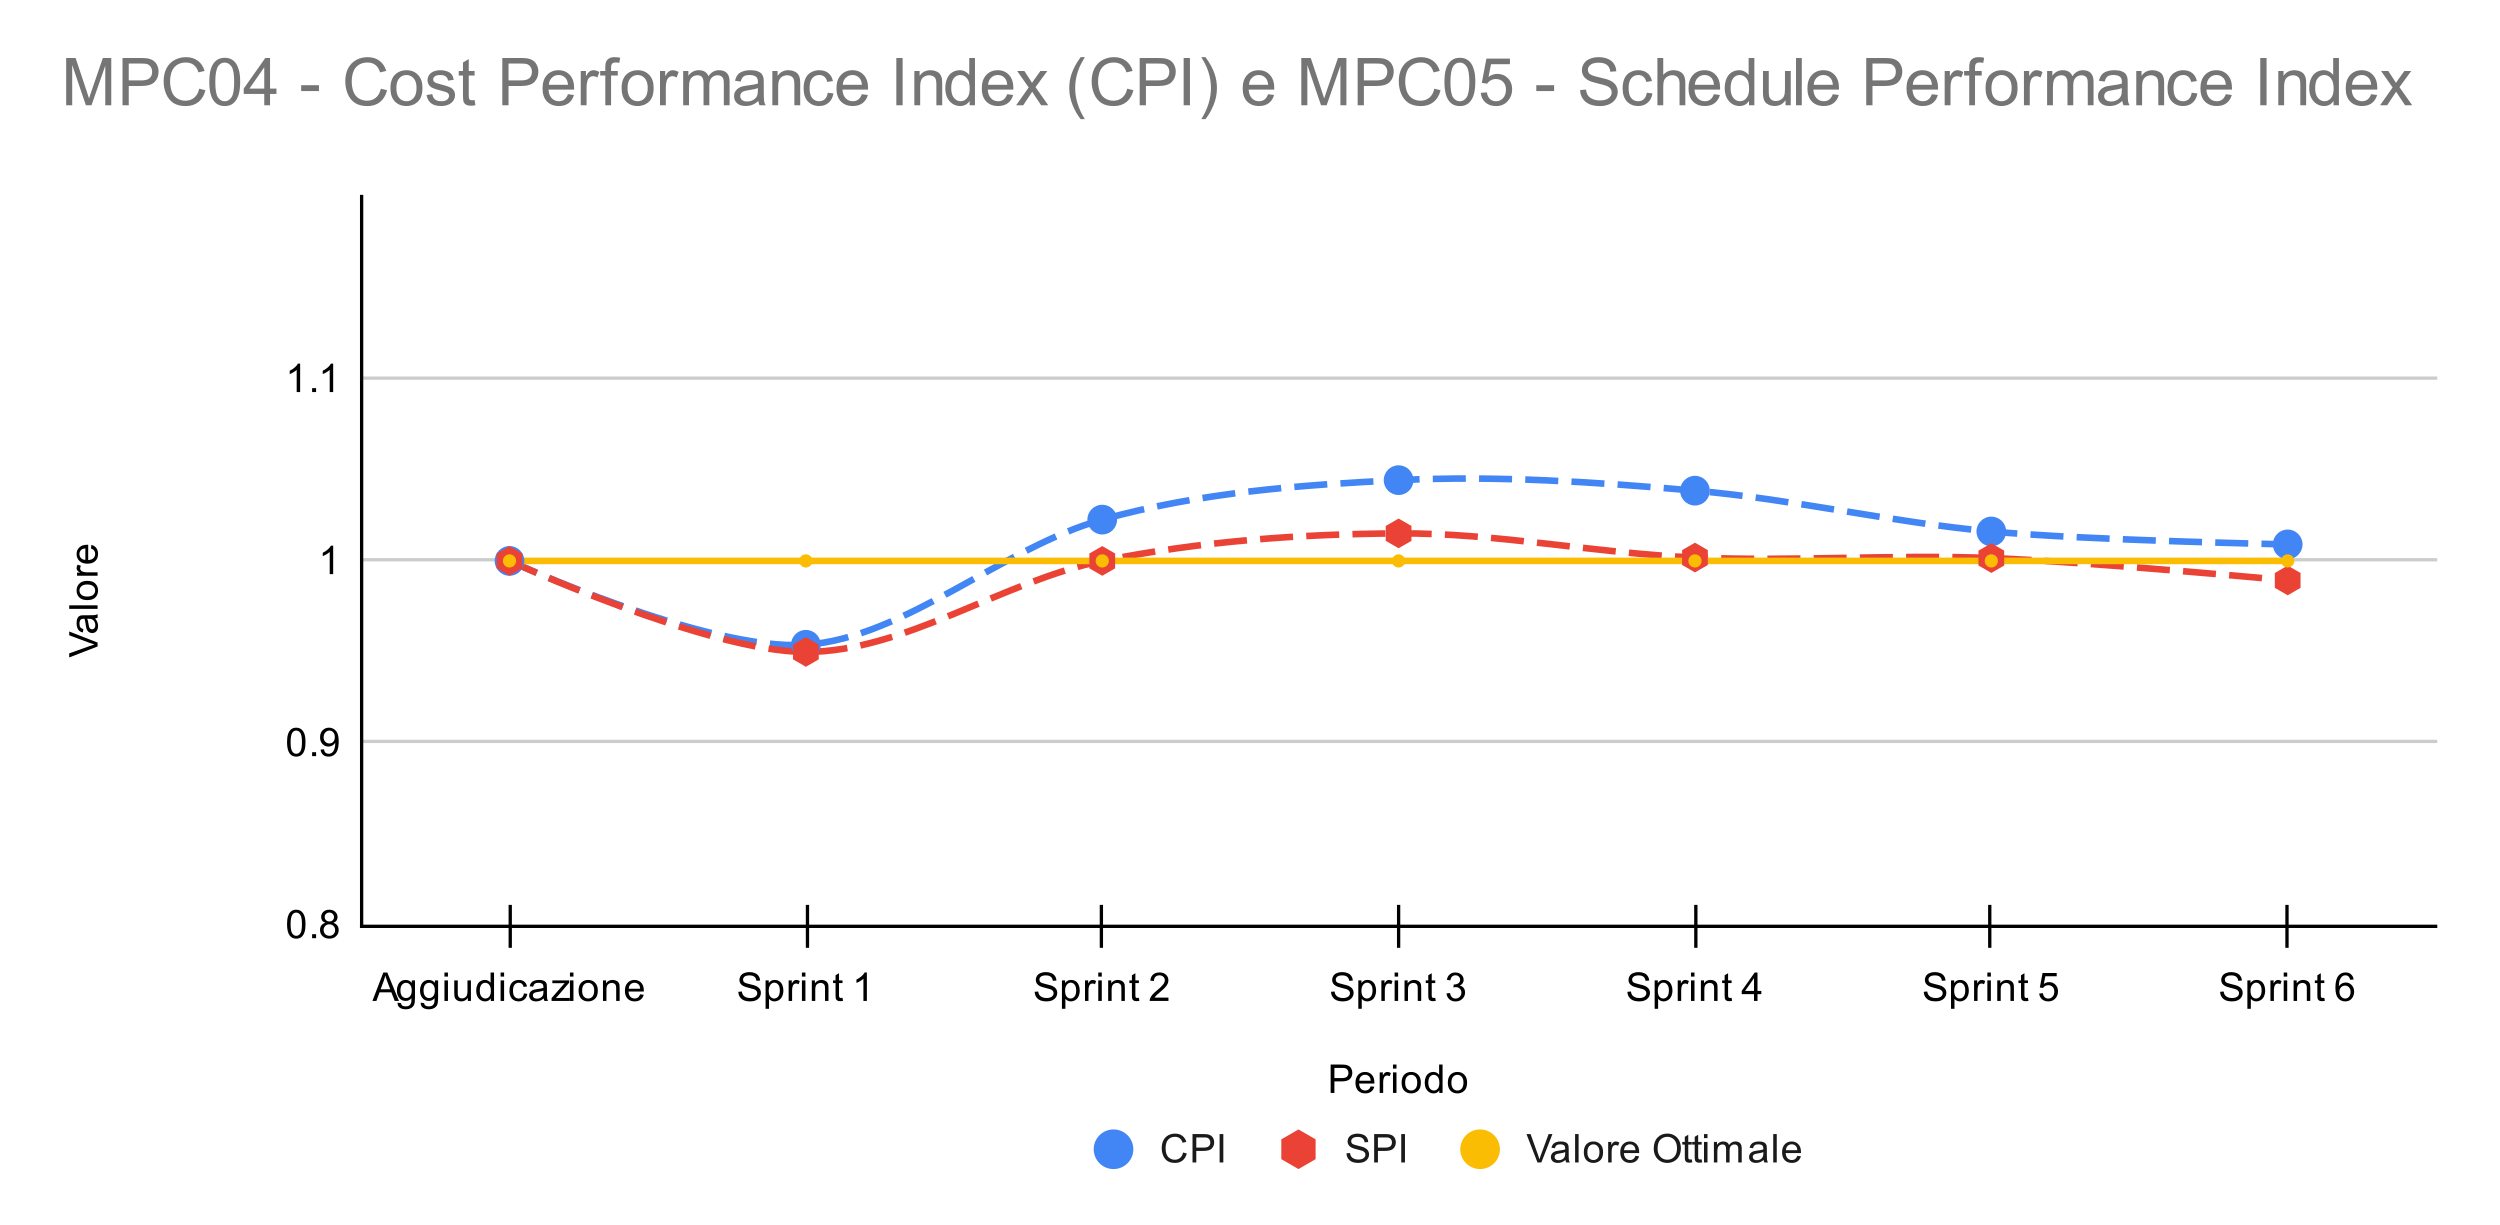 <svg version="1.1" viewBox="0.0 0.0 757.0 371.0" fill="none" stroke="none" stroke-linecap="square" stroke-miterlimit="10" width="757" height="371" xmlns:xlink="http://www.w3.org/1999/xlink" xmlns="http://www.w3.org/2000/svg"><path fill="#ffffff" d="M0 0L757.0 0L757.0 371.0L0 371.0L0 0Z" fill-rule="nonzero"/><path stroke="#cccccc" stroke-width="1.0" stroke-linecap="butt" d="M109.5 280.5L737.5 280.5" fill-rule="nonzero"/><path stroke="#cccccc" stroke-width="1.0" stroke-linecap="butt" d="M109.5 224.5L737.5 224.5" fill-rule="nonzero"/><path stroke="#cccccc" stroke-width="1.0" stroke-linecap="butt" d="M109.5 169.5L737.5 169.5" fill-rule="nonzero"/><path stroke="#cccccc" stroke-width="1.0" stroke-linecap="butt" d="M109.5 114.5L737.5 114.5" fill-rule="nonzero"/><path stroke="#000000" stroke-width="1.0" stroke-linecap="butt" d="M737.5 280.5L109.5 280.5" fill-rule="nonzero"/><path stroke="#000000" stroke-width="1.0" stroke-linecap="butt" d="M109.5 280.5L109.5 59.5" fill-rule="nonzero"/><clipPath id="id_0"><path d="M109.414 59.608L737.578 59.608L737.578 280.083L109.414 280.083L109.414 59.608Z" clip-rule="nonzero"/></clipPath><path stroke="#4285f4" stroke-width="2.0" stroke-linecap="butt" stroke-dasharray="8.0,6.0" clip-path="url(#id_0)" d="M154.283 169.846C154.283 169.846 214.108 197.319 244.021 195.235C273.933 193.15 303.846 165.646 333.758 157.338C363.671 149.031 393.583 146.852 423.496 145.391C453.409 143.931 483.321 145.983 513.234 148.575C543.146 151.166 573.059 158.226 602.971 160.937C632.884 163.649 692.709 164.846 692.709 164.846" fill-rule="nonzero"/><path stroke="#ea4335" stroke-width="2.0" stroke-linecap="butt" stroke-dasharray="8.0,6.0" clip-path="url(#id_0)" d="M154.283 169.846C154.283 169.846 214.108 197.405 244.021 197.405C273.933 197.405 303.846 175.828 333.758 169.846C363.671 163.864 393.583 161.684 423.496 161.514C453.409 161.344 483.321 167.58 513.234 168.825C543.146 170.07 573.059 167.83 602.971 168.984C632.884 170.139 692.709 175.751 692.709 175.751" fill-rule="nonzero"/><path stroke="#fbbc04" stroke-width="2.0" stroke-linecap="butt" clip-path="url(#id_0)" d="M154.283 169.846C154.283 169.846 214.108 169.846 244.021 169.846C273.933 169.846 303.846 169.846 333.758 169.846C363.671 169.846 393.583 169.846 423.496 169.846C453.409 169.846 483.321 169.846 513.234 169.846C543.146 169.846 573.059 169.846 602.971 169.846C632.884 169.846 692.709 169.846 692.709 169.846" fill-rule="nonzero"/><path fill="#4285f4" clip-path="url(#id_0)" d="M158.783 169.846C158.783 172.331 156.768 174.346 154.283 174.346C151.798 174.346 149.783 172.331 149.783 169.846C149.783 167.36 151.798 165.346 154.283 165.346C156.768 165.346 158.783 167.36 158.783 169.846Z" fill-rule="nonzero"/><path fill="#4285f4" clip-path="url(#id_0)" d="M248.521 195.235C248.521 197.72 246.506 199.735 244.021 199.735C241.535 199.735 239.521 197.72 239.521 195.235C239.521 192.749 241.535 190.735 244.021 190.735C246.506 190.735 248.521 192.749 248.521 195.235Z" fill-rule="nonzero"/><path fill="#4285f4" clip-path="url(#id_0)" d="M338.258 157.338C338.258 159.824 336.244 161.838 333.758 161.838C331.273 161.838 329.258 159.824 329.258 157.338C329.258 154.853 331.273 152.838 333.758 152.838C336.244 152.838 338.258 154.853 338.258 157.338Z" fill-rule="nonzero"/><path fill="#4285f4" clip-path="url(#id_0)" d="M427.996 145.391C427.996 147.877 425.981 149.891 423.496 149.891C421.011 149.891 418.996 147.877 418.996 145.391C418.996 142.906 421.011 140.891 423.496 140.891C425.981 140.891 427.996 142.906 427.996 145.391Z" fill-rule="nonzero"/><path fill="#4285f4" clip-path="url(#id_0)" d="M517.734 148.575C517.734 151.06 515.719 153.075 513.234 153.075C510.748 153.075 508.734 151.06 508.734 148.575C508.734 146.089 510.748 144.075 513.234 144.075C515.719 144.075 517.734 146.089 517.734 148.575Z" fill-rule="nonzero"/><path fill="#4285f4" clip-path="url(#id_0)" d="M607.471 160.937C607.471 163.423 605.457 165.437 602.971 165.437C600.486 165.437 598.471 163.423 598.471 160.937C598.471 158.452 600.486 156.437 602.971 156.437C605.457 156.437 607.471 158.452 607.471 160.937Z" fill-rule="nonzero"/><path fill="#4285f4" clip-path="url(#id_0)" d="M697.209 164.846C697.209 167.331 695.194 169.346 692.709 169.346C690.224 169.346 688.209 167.331 688.209 164.846C688.209 162.36 690.224 160.346 692.709 160.346C695.194 160.346 697.209 162.36 697.209 164.846Z" fill-rule="nonzero"/><path fill="#ea4335" clip-path="url(#id_0)" d="M154.283 165.346L158.18 167.596L158.18 172.096L154.283 174.346L150.386 172.096L150.386 167.596Z" fill-rule="nonzero"/><path fill="#ea4335" clip-path="url(#id_0)" d="M244.021 192.905L247.918 195.155L247.918 199.655L244.021 201.905L240.124 199.655L240.124 195.155Z" fill-rule="nonzero"/><path fill="#ea4335" clip-path="url(#id_0)" d="M333.758 165.346L337.655 167.596L337.655 172.096L333.758 174.346L329.861 172.096L329.861 167.596Z" fill-rule="nonzero"/><path fill="#ea4335" clip-path="url(#id_0)" d="M423.496 157.014L427.393 159.264L427.393 163.764L423.496 166.014L419.599 163.764L419.599 159.264Z" fill-rule="nonzero"/><path fill="#ea4335" clip-path="url(#id_0)" d="M513.234 164.325L517.131 166.575L517.131 171.075L513.234 173.325L509.336 171.075L509.336 166.575Z" fill-rule="nonzero"/><path fill="#ea4335" clip-path="url(#id_0)" d="M602.971 164.484L606.868 166.734L606.868 171.234L602.971 173.484L599.074 171.234L599.074 166.734Z" fill-rule="nonzero"/><path fill="#ea4335" clip-path="url(#id_0)" d="M692.709 171.251L696.606 173.501L696.606 178.001L692.709 180.251L688.812 178.001L688.812 173.501Z" fill-rule="nonzero"/><path fill="#fbbc04" clip-path="url(#id_0)" d="M156.283 169.846C156.283 170.95 155.388 171.846 154.283 171.846C153.179 171.846 152.283 170.95 152.283 169.846C152.283 168.741 153.179 167.846 154.283 167.846C155.388 167.846 156.283 168.741 156.283 169.846Z" fill-rule="nonzero"/><path fill="#fbbc04" clip-path="url(#id_0)" d="M246.021 169.846C246.021 170.95 245.125 171.846 244.021 171.846C242.916 171.846 242.021 170.95 242.021 169.846C242.021 168.741 242.916 167.846 244.021 167.846C245.125 167.846 246.021 168.741 246.021 169.846Z" fill-rule="nonzero"/><path fill="#fbbc04" clip-path="url(#id_0)" d="M335.758 169.846C335.758 170.95 334.863 171.846 333.758 171.846C332.654 171.846 331.758 170.95 331.758 169.846C331.758 168.741 332.654 167.846 333.758 167.846C334.863 167.846 335.758 168.741 335.758 169.846Z" fill-rule="nonzero"/><path fill="#fbbc04" clip-path="url(#id_0)" d="M425.496 169.846C425.496 170.95 424.601 171.846 423.496 171.846C422.391 171.846 421.496 170.95 421.496 169.846C421.496 168.741 422.391 167.846 423.496 167.846C424.601 167.846 425.496 168.741 425.496 169.846Z" fill-rule="nonzero"/><path fill="#fbbc04" clip-path="url(#id_0)" d="M515.234 169.846C515.234 170.95 514.338 171.846 513.234 171.846C512.129 171.846 511.234 170.95 511.234 169.846C511.234 168.741 512.129 167.846 513.234 167.846C514.338 167.846 515.234 168.741 515.234 169.846Z" fill-rule="nonzero"/><path fill="#fbbc04" clip-path="url(#id_0)" d="M604.971 169.846C604.971 170.95 604.076 171.846 602.971 171.846C601.867 171.846 600.971 170.95 600.971 169.846C600.971 168.741 601.867 167.846 602.971 167.846C604.076 167.846 604.971 168.741 604.971 169.846Z" fill-rule="nonzero"/><path fill="#fbbc04" clip-path="url(#id_0)" d="M694.709 169.846C694.709 170.95 693.813 171.846 692.709 171.846C691.604 171.846 690.709 170.95 690.709 169.846C690.709 168.741 691.604 167.846 692.709 167.846C693.813 167.846 694.709 168.741 694.709 169.846Z" fill-rule="nonzero"/><path stroke="#000000" stroke-width="1.0" stroke-linecap="butt" d="M154.5 286.5L154.5 274.5" fill-rule="nonzero"/><path stroke="#000000" stroke-width="1.0" stroke-linecap="butt" d="M244.5 286.5L244.5 274.5" fill-rule="nonzero"/><path stroke="#000000" stroke-width="1.0" stroke-linecap="butt" d="M333.5 286.5L333.5 274.5" fill-rule="nonzero"/><path stroke="#000000" stroke-width="1.0" stroke-linecap="butt" d="M423.5 286.5L423.5 274.5" fill-rule="nonzero"/><path stroke="#000000" stroke-width="1.0" stroke-linecap="butt" d="M513.5 286.5L513.5 274.5" fill-rule="nonzero"/><path stroke="#000000" stroke-width="1.0" stroke-linecap="butt" d="M602.5 286.5L602.5 274.5" fill-rule="nonzero"/><path stroke="#000000" stroke-width="1.0" stroke-linecap="butt" d="M692.5 286.5L692.5 274.5" fill-rule="nonzero"/><path fill="#000000" d="M402.918 330.943L402.918 322.349L406.168 322.349Q407.012 322.349 407.465 322.427Q408.105 322.536 408.527 322.833Q408.965 323.13 409.215 323.661Q409.48 324.193 409.48 324.833Q409.48 325.927 408.777 326.693Q408.09 327.443 406.262 327.443L404.058 327.443L404.058 330.943L402.918 330.943ZM404.058 326.443L406.277 326.443Q407.387 326.443 407.84 326.036Q408.308 325.615 408.308 324.865Q408.308 324.333 408.027 323.958Q407.762 323.568 407.324 323.443Q407.027 323.365 406.262 323.365L404.058 323.365L404.058 326.443ZM415.043 328.943L416.137 329.068Q415.887 330.021 415.183 330.552Q414.48 331.083 413.402 331.083Q412.043 331.083 411.23 330.24Q410.433 329.396 410.433 327.88Q410.433 326.318 411.246 325.458Q412.058 324.583 413.34 324.583Q414.59 324.583 415.371 325.427Q416.168 326.271 416.168 327.818Q416.168 327.911 416.168 328.099L411.527 328.099Q411.59 329.13 412.105 329.677Q412.621 330.208 413.402 330.208Q413.98 330.208 414.387 329.911Q414.808 329.599 415.043 328.943ZM411.59 327.24L415.058 327.24Q414.996 326.443 414.668 326.052Q414.152 325.443 413.355 325.443Q412.621 325.443 412.121 325.927Q411.637 326.411 411.59 327.24ZM417.777 330.943L417.777 324.724L418.73 324.724L418.73 325.661Q419.09 325.005 419.387 324.802Q419.699 324.583 420.074 324.583Q420.605 324.583 421.152 324.911L420.793 325.896Q420.402 325.661 420.027 325.661Q419.668 325.661 419.387 325.88Q419.121 326.083 419.012 326.458Q418.824 327.021 418.824 327.677L418.824 330.943L417.777 330.943ZM421.793 323.568L421.793 322.349L422.855 322.349L422.855 323.568L421.793 323.568ZM421.793 330.943L421.793 324.724L422.855 324.724L422.855 330.943L421.793 330.943ZM424.402 327.833Q424.402 326.099 425.355 325.271Q426.152 324.583 427.308 324.583Q428.59 324.583 429.402 325.427Q430.23 326.255 430.23 327.74Q430.23 328.943 429.871 329.63Q429.512 330.318 428.808 330.708Q428.121 331.083 427.308 331.083Q426.012 331.083 425.199 330.255Q424.402 329.411 424.402 327.833ZM425.48 327.833Q425.48 329.021 425.996 329.615Q426.527 330.208 427.308 330.208Q428.105 330.208 428.621 329.615Q429.137 329.021 429.137 327.802Q429.137 326.646 428.605 326.052Q428.09 325.458 427.308 325.458Q426.527 325.458 425.996 326.052Q425.48 326.63 425.48 327.833ZM435.824 330.943L435.824 330.161Q435.23 331.083 434.09 331.083Q433.34 331.083 432.715 330.677Q432.09 330.255 431.746 329.521Q431.402 328.786 431.402 327.833Q431.402 326.911 431.715 326.146Q432.027 325.38 432.652 324.99Q433.277 324.583 434.043 324.583Q434.605 324.583 435.043 324.818Q435.48 325.052 435.762 325.427L435.762 322.349L436.808 322.349L436.808 330.943L435.824 330.943ZM432.496 327.833Q432.496 329.036 432.996 329.63Q433.496 330.208 434.183 330.208Q434.871 330.208 435.355 329.646Q435.84 329.083 435.84 327.927Q435.84 326.646 435.34 326.052Q434.855 325.458 434.137 325.458Q433.433 325.458 432.965 326.036Q432.496 326.599 432.496 327.833ZM438.402 327.833Q438.402 326.099 439.355 325.271Q440.152 324.583 441.308 324.583Q442.59 324.583 443.402 325.427Q444.23 326.255 444.23 327.74Q444.23 328.943 443.871 329.63Q443.512 330.318 442.808 330.708Q442.121 331.083 441.308 331.083Q440.012 331.083 439.199 330.255Q438.402 329.411 438.402 327.833ZM439.48 327.833Q439.48 329.021 439.996 329.615Q440.527 330.208 441.308 330.208Q442.105 330.208 442.621 329.615Q443.137 329.021 443.137 327.802Q443.137 326.646 442.605 326.052Q442.09 325.458 441.308 325.458Q440.527 325.458 439.996 326.052Q439.48 326.63 439.48 327.833Z" fill-rule="nonzero"/><path fill="#000000" d="M29.55 195.747L20.956 199.075L20.956 197.841L27.206 195.607Q27.956 195.341 28.612 195.154Q27.909 194.95 27.206 194.685L20.956 192.372L20.956 191.216L29.55 194.575L29.55 195.747ZM28.784 187.263Q29.284 187.857 29.487 188.404Q29.691 188.935 29.691 189.56Q29.691 190.591 29.191 191.138Q28.691 191.685 27.909 191.685Q27.456 191.685 27.081 191.482Q26.691 191.279 26.472 190.935Q26.237 190.591 26.128 190.169Q26.034 189.872 25.956 189.232Q25.816 187.966 25.597 187.357Q25.378 187.357 25.331 187.357Q24.675 187.357 24.409 187.654Q24.066 188.06 24.066 188.857Q24.066 189.591 24.331 189.95Q24.581 190.31 25.237 190.482L25.097 191.513Q24.441 191.372 24.034 191.044Q23.628 190.716 23.409 190.107Q23.191 189.497 23.191 188.7Q23.191 187.904 23.378 187.404Q23.566 186.904 23.847 186.669Q24.128 186.435 24.566 186.341Q24.831 186.294 25.534 186.294L26.941 186.294Q28.409 186.294 28.8 186.232Q29.191 186.154 29.55 185.95L29.55 187.06Q29.222 187.216 28.784 187.263ZM26.425 187.357Q26.659 187.935 26.831 189.075Q26.925 189.732 27.05 189.997Q27.159 190.263 27.378 190.419Q27.597 190.56 27.878 190.56Q28.3 190.56 28.581 190.247Q28.862 189.919 28.862 189.31Q28.862 188.7 28.597 188.232Q28.331 187.747 27.862 187.529Q27.503 187.357 26.816 187.357L26.425 187.357ZM29.55 184.357L20.956 184.357L20.956 183.294L29.55 183.294L29.55 184.357ZM26.441 181.716Q24.706 181.716 23.878 180.763Q23.191 179.966 23.191 178.81Q23.191 177.529 24.034 176.716Q24.862 175.888 26.347 175.888Q27.55 175.888 28.237 176.247Q28.925 176.607 29.316 177.31Q29.691 177.997 29.691 178.81Q29.691 180.107 28.862 180.919Q28.019 181.716 26.441 181.716ZM26.441 180.638Q27.628 180.638 28.222 180.122Q28.816 179.591 28.816 178.81Q28.816 178.013 28.222 177.497Q27.628 176.982 26.409 176.982Q25.253 176.982 24.659 177.513Q24.066 178.029 24.066 178.81Q24.066 179.591 24.659 180.122Q25.237 180.638 26.441 180.638ZM29.55 174.341L23.331 174.341L23.331 173.388L24.269 173.388Q23.612 173.029 23.409 172.732Q23.191 172.419 23.191 172.044Q23.191 171.513 23.519 170.966L24.503 171.325Q24.269 171.716 24.269 172.091Q24.269 172.45 24.487 172.732Q24.691 172.997 25.066 173.107Q25.628 173.294 26.284 173.294L29.55 173.294L29.55 174.341ZM27.55 166.075L27.675 164.982Q28.628 165.232 29.159 165.935Q29.691 166.638 29.691 167.716Q29.691 169.075 28.847 169.888Q28.003 170.685 26.487 170.685Q24.925 170.685 24.066 169.872Q23.191 169.06 23.191 167.779Q23.191 166.529 24.034 165.747Q24.878 164.95 26.425 164.95Q26.519 164.95 26.706 164.95L26.706 169.591Q27.737 169.529 28.284 169.013Q28.816 168.497 28.816 167.716Q28.816 167.138 28.519 166.732Q28.206 166.31 27.55 166.075ZM25.847 169.529L25.847 166.06Q25.05 166.122 24.659 166.45Q24.05 166.966 24.05 167.763Q24.05 168.497 24.534 168.997Q25.019 169.482 25.847 169.529Z" fill-rule="nonzero"/><path fill="#000000" d="M86.914 279.849Q86.914 278.318 87.227 277.396Q87.539 276.458 88.149 275.958Q88.774 275.458 89.711 275.458Q90.399 275.458 90.914 275.74Q91.445 276.021 91.789 276.552Q92.133 277.068 92.32 277.818Q92.508 278.568 92.508 279.849Q92.508 281.365 92.195 282.286Q91.899 283.208 91.274 283.724Q90.664 284.224 89.711 284.224Q88.477 284.224 87.758 283.333Q86.914 282.271 86.914 279.849ZM87.992 279.849Q87.992 281.958 88.492 282.661Q88.992 283.365 89.711 283.365Q90.445 283.365 90.93 282.661Q91.43 281.958 91.43 279.849Q91.43 277.724 90.93 277.036Q90.445 276.333 89.695 276.333Q88.977 276.333 88.539 276.943Q87.992 277.724 87.992 279.849ZM94.508 284.083L94.508 282.88L95.711 282.88L95.711 284.083L94.508 284.083ZM98.539 279.427Q97.883 279.177 97.555 278.74Q97.242 278.286 97.242 277.677Q97.242 276.74 97.914 276.099Q98.602 275.458 99.711 275.458Q100.836 275.458 101.524 276.115Q102.211 276.771 102.211 277.708Q102.211 278.302 101.899 278.74Q101.586 279.177 100.945 279.427Q101.742 279.677 102.149 280.255Q102.555 280.833 102.555 281.63Q102.555 282.724 101.774 283.474Q101.008 284.224 99.727 284.224Q98.461 284.224 97.68 283.474Q96.899 282.724 96.899 281.599Q96.899 280.755 97.32 280.193Q97.758 279.63 98.539 279.427ZM98.32 277.63Q98.32 278.24 98.711 278.63Q99.117 279.021 99.742 279.021Q100.352 279.021 100.742 278.646Q101.133 278.255 101.133 277.693Q101.133 277.115 100.727 276.724Q100.32 276.318 99.727 276.318Q99.117 276.318 98.711 276.708Q98.32 277.099 98.32 277.63ZM97.992 281.599Q97.992 282.052 98.195 282.474Q98.414 282.896 98.836 283.13Q99.258 283.365 99.742 283.365Q100.492 283.365 100.977 282.88Q101.477 282.396 101.477 281.646Q101.477 280.88 100.977 280.38Q100.477 279.88 99.711 279.88Q98.961 279.88 98.477 280.38Q97.992 280.865 97.992 281.599Z" fill-rule="nonzero"/><path fill="#000000" d="M86.914 224.73Q86.914 223.199 87.227 222.277Q87.539 221.339 88.149 220.839Q88.774 220.339 89.711 220.339Q90.399 220.339 90.914 220.621Q91.445 220.902 91.789 221.433Q92.133 221.949 92.32 222.699Q92.508 223.449 92.508 224.73Q92.508 226.246 92.195 227.168Q91.899 228.089 91.274 228.605Q90.664 229.105 89.711 229.105Q88.477 229.105 87.758 228.214Q86.914 227.152 86.914 224.73ZM87.992 224.73Q87.992 226.839 88.492 227.543Q88.992 228.246 89.711 228.246Q90.445 228.246 90.93 227.543Q91.43 226.839 91.43 224.73Q91.43 222.605 90.93 221.918Q90.445 221.214 89.695 221.214Q88.977 221.214 88.539 221.824Q87.992 222.605 87.992 224.73ZM94.508 228.964L94.508 227.761L95.711 227.761L95.711 228.964L94.508 228.964ZM97.07 226.98L98.086 226.886Q98.211 227.605 98.57 227.933Q98.945 228.246 99.508 228.246Q99.992 228.246 100.352 228.027Q100.727 227.793 100.961 227.433Q101.195 227.058 101.352 226.433Q101.508 225.793 101.508 225.136Q101.508 225.058 101.508 224.918Q101.195 225.418 100.649 225.746Q100.102 226.058 99.461 226.058Q98.383 226.058 97.649 225.293Q96.914 224.511 96.914 223.246Q96.914 221.933 97.68 221.136Q98.461 220.339 99.617 220.339Q100.445 220.339 101.133 220.793Q101.836 221.246 102.195 222.089Q102.555 222.918 102.555 224.496Q102.555 226.136 102.195 227.121Q101.852 228.089 101.133 228.605Q100.43 229.105 99.492 229.105Q98.477 229.105 97.836 228.558Q97.195 227.996 97.07 226.98ZM101.383 223.183Q101.383 222.277 100.899 221.746Q100.43 221.214 99.742 221.214Q99.039 221.214 98.508 221.793Q97.992 222.355 97.992 223.277Q97.992 224.089 98.492 224.605Q98.992 225.121 99.711 225.121Q100.445 225.121 100.914 224.605Q101.383 224.089 101.383 223.183Z" fill-rule="nonzero"/><path fill="#000000" d="M100.883 173.846L99.836 173.846L99.836 167.127Q99.445 167.486 98.82 167.861Q98.211 168.221 97.727 168.393L97.727 167.377Q98.602 166.955 99.258 166.377Q99.93 165.783 100.211 165.221L100.883 165.221L100.883 173.846Z" fill-rule="nonzero"/><path fill="#000000" d="M90.883 118.727L89.836 118.727L89.836 112.008Q89.445 112.367 88.82 112.742Q88.211 113.102 87.727 113.274L87.727 112.258Q88.602 111.836 89.258 111.258Q89.93 110.664 90.211 110.102L90.883 110.102L90.883 118.727ZM94.508 118.727L94.508 117.524L95.711 117.524L95.711 118.727L94.508 118.727ZM100.883 118.727L99.836 118.727L99.836 112.008Q99.445 112.367 98.82 112.742Q98.211 113.102 97.727 113.274L97.727 112.258Q98.602 111.836 99.258 111.258Q99.93 110.664 100.211 110.102L100.883 110.102L100.883 118.727Z" fill-rule="nonzero"/><path fill="#000000" d="M112.767 303.083L116.064 294.49L117.283 294.49L120.799 303.083L119.517 303.083L118.502 300.474L114.924 300.474L113.971 303.083L112.767 303.083ZM115.252 299.552L118.158 299.552L117.267 297.177Q116.846 296.099 116.658 295.396Q116.486 296.224 116.189 297.036L115.252 299.552ZM120.377 303.599L121.408 303.755Q121.471 304.224 121.767 304.443Q122.158 304.74 122.83 304.74Q123.564 304.74 123.955 304.443Q124.361 304.146 124.502 303.63Q124.596 303.302 124.58 302.271Q123.892 303.083 122.861 303.083Q121.58 303.083 120.877 302.161Q120.174 301.224 120.174 299.943Q120.174 299.052 120.486 298.302Q120.814 297.536 121.424 297.13Q122.033 296.724 122.861 296.724Q123.971 296.724 124.689 297.615L124.689 296.865L125.658 296.865L125.658 302.24Q125.658 303.693 125.361 304.302Q125.064 304.911 124.424 305.255Q123.783 305.615 122.846 305.615Q121.736 305.615 121.049 305.115Q120.361 304.615 120.377 303.599ZM121.252 299.865Q121.252 301.083 121.736 301.646Q122.221 302.208 122.955 302.208Q123.689 302.208 124.174 301.646Q124.674 301.083 124.674 299.896Q124.674 298.755 124.158 298.177Q123.658 297.599 122.939 297.599Q122.236 297.599 121.736 298.177Q121.252 298.74 121.252 299.865ZM127.377 303.599L128.408 303.755Q128.471 304.224 128.767 304.443Q129.158 304.74 129.83 304.74Q130.564 304.74 130.955 304.443Q131.361 304.146 131.502 303.63Q131.596 303.302 131.58 302.271Q130.892 303.083 129.861 303.083Q128.58 303.083 127.877 302.161Q127.174 301.224 127.174 299.943Q127.174 299.052 127.486 298.302Q127.814 297.536 128.424 297.13Q129.033 296.724 129.861 296.724Q130.971 296.724 131.689 297.615L131.689 296.865L132.658 296.865L132.658 302.24Q132.658 303.693 132.361 304.302Q132.064 304.911 131.424 305.255Q130.783 305.615 129.846 305.615Q128.736 305.615 128.049 305.115Q127.361 304.615 127.377 303.599ZM128.252 299.865Q128.252 301.083 128.736 301.646Q129.221 302.208 129.955 302.208Q130.689 302.208 131.174 301.646Q131.674 301.083 131.674 299.896Q131.674 298.755 131.158 298.177Q130.658 297.599 129.939 297.599Q129.236 297.599 128.736 298.177Q128.252 298.74 128.252 299.865ZM134.58 295.708L134.58 294.49L135.642 294.49L135.642 295.708L134.58 295.708ZM134.58 303.083L134.58 296.865L135.642 296.865L135.642 303.083L134.58 303.083ZM141.658 303.083L141.658 302.161Q140.924 303.224 139.674 303.224Q139.127 303.224 138.642 303.021Q138.174 302.802 137.939 302.49Q137.705 302.161 137.611 301.693Q137.549 301.396 137.549 300.708L137.549 296.865L138.611 296.865L138.611 300.318Q138.611 301.13 138.674 301.427Q138.767 301.833 139.08 302.083Q139.408 302.318 139.892 302.318Q140.361 302.318 140.767 302.083Q141.189 301.833 141.361 301.411Q141.549 300.99 141.549 300.193L141.549 296.865L142.596 296.865L142.596 303.083L141.658 303.083ZM148.611 303.083L148.611 302.302Q148.017 303.224 146.877 303.224Q146.127 303.224 145.502 302.818Q144.877 302.396 144.533 301.661Q144.189 300.927 144.189 299.974Q144.189 299.052 144.502 298.286Q144.814 297.521 145.439 297.13Q146.064 296.724 146.83 296.724Q147.392 296.724 147.83 296.958Q148.267 297.193 148.549 297.568L148.549 294.49L149.596 294.49L149.596 303.083L148.611 303.083ZM145.283 299.974Q145.283 301.177 145.783 301.771Q146.283 302.349 146.971 302.349Q147.658 302.349 148.142 301.786Q148.627 301.224 148.627 300.068Q148.627 298.786 148.127 298.193Q147.642 297.599 146.924 297.599Q146.221 297.599 145.752 298.177Q145.283 298.74 145.283 299.974ZM151.58 295.708L151.58 294.49L152.642 294.49L152.642 295.708L151.58 295.708ZM151.58 303.083L151.58 296.865L152.642 296.865L152.642 303.083L151.58 303.083ZM158.642 300.802L159.674 300.943Q159.502 302.005 158.799 302.615Q158.096 303.224 157.08 303.224Q155.799 303.224 155.017 302.396Q154.252 301.552 154.252 299.99Q154.252 298.99 154.58 298.24Q154.924 297.474 155.596 297.099Q156.283 296.724 157.096 296.724Q158.096 296.724 158.736 297.24Q159.392 297.74 159.58 298.693L158.549 298.849Q158.408 298.224 158.033 297.911Q157.658 297.583 157.127 297.583Q156.33 297.583 155.83 298.161Q155.33 298.724 155.33 299.958Q155.33 301.224 155.814 301.786Q156.299 302.349 157.064 302.349Q157.689 302.349 158.096 301.974Q158.517 301.599 158.642 300.802ZM164.642 302.318Q164.049 302.818 163.502 303.021Q162.971 303.224 162.346 303.224Q161.314 303.224 160.767 302.724Q160.221 302.224 160.221 301.443Q160.221 300.99 160.424 300.615Q160.627 300.224 160.971 300.005Q161.314 299.771 161.736 299.661Q162.033 299.568 162.674 299.49Q163.939 299.349 164.549 299.13Q164.549 298.911 164.549 298.865Q164.549 298.208 164.252 297.943Q163.846 297.599 163.049 297.599Q162.314 297.599 161.955 297.865Q161.596 298.115 161.424 298.771L160.392 298.63Q160.533 297.974 160.861 297.568Q161.189 297.161 161.799 296.943Q162.408 296.724 163.205 296.724Q164.002 296.724 164.502 296.911Q165.002 297.099 165.236 297.38Q165.471 297.661 165.564 298.099Q165.611 298.365 165.611 299.068L165.611 300.474Q165.611 301.943 165.674 302.333Q165.752 302.724 165.955 303.083L164.846 303.083Q164.689 302.755 164.642 302.318ZM164.549 299.958Q163.971 300.193 162.83 300.365Q162.174 300.458 161.908 300.583Q161.642 300.693 161.486 300.911Q161.346 301.13 161.346 301.411Q161.346 301.833 161.658 302.115Q161.986 302.396 162.596 302.396Q163.205 302.396 163.674 302.13Q164.158 301.865 164.377 301.396Q164.549 301.036 164.549 300.349L164.549 299.958ZM167.017 303.083L167.017 302.224L170.986 297.677Q170.299 297.708 169.783 297.708L167.252 297.708L167.252 296.865L172.346 296.865L172.346 297.552L168.971 301.505L168.314 302.224Q169.033 302.177 169.642 302.177L172.533 302.177L172.533 303.083L167.017 303.083ZM172.58 295.708L172.58 294.49L173.642 294.49L173.642 295.708L172.58 295.708ZM172.58 303.083L172.58 296.865L173.642 296.865L173.642 303.083L172.58 303.083ZM175.189 299.974Q175.189 298.24 176.142 297.411Q176.939 296.724 178.096 296.724Q179.377 296.724 180.189 297.568Q181.017 298.396 181.017 299.88Q181.017 301.083 180.658 301.771Q180.299 302.458 179.596 302.849Q178.908 303.224 178.096 303.224Q176.799 303.224 175.986 302.396Q175.189 301.552 175.189 299.974ZM176.267 299.974Q176.267 301.161 176.783 301.755Q177.314 302.349 178.096 302.349Q178.892 302.349 179.408 301.755Q179.924 301.161 179.924 299.943Q179.924 298.786 179.392 298.193Q178.877 297.599 178.096 297.599Q177.314 297.599 176.783 298.193Q176.267 298.771 176.267 299.974ZM182.58 303.083L182.58 296.865L183.517 296.865L183.517 297.74Q184.205 296.724 185.502 296.724Q186.064 296.724 186.533 296.927Q187.017 297.13 187.252 297.458Q187.486 297.786 187.58 298.224Q187.627 298.521 187.627 299.255L187.627 303.083L186.58 303.083L186.58 299.302Q186.58 298.646 186.455 298.333Q186.33 298.021 186.017 297.833Q185.705 297.63 185.283 297.63Q184.611 297.63 184.111 298.068Q183.627 298.49 183.627 299.677L183.627 303.083L182.58 303.083ZM193.83 301.083L194.924 301.208Q194.674 302.161 193.971 302.693Q193.267 303.224 192.189 303.224Q190.83 303.224 190.017 302.38Q189.221 301.536 189.221 300.021Q189.221 298.458 190.033 297.599Q190.846 296.724 192.127 296.724Q193.377 296.724 194.158 297.568Q194.955 298.411 194.955 299.958Q194.955 300.052 194.955 300.24L190.314 300.24Q190.377 301.271 190.892 301.818Q191.408 302.349 192.189 302.349Q192.767 302.349 193.174 302.052Q193.596 301.74 193.83 301.083ZM190.377 299.38L193.846 299.38Q193.783 298.583 193.455 298.193Q192.939 297.583 192.142 297.583Q191.408 297.583 190.908 298.068Q190.424 298.552 190.377 299.38Z" fill-rule="nonzero"/><path fill="#000000" d="M223.568 300.318L224.63 300.224Q224.708 300.88 224.989 301.286Q225.271 301.693 225.849 301.958Q226.443 302.208 227.177 302.208Q227.818 302.208 228.318 302.021Q228.818 301.818 229.052 301.49Q229.302 301.146 229.302 300.755Q229.302 300.349 229.068 300.052Q228.833 299.74 228.302 299.536Q227.943 299.396 226.755 299.115Q225.583 298.833 225.114 298.583Q224.489 298.255 224.193 297.786Q223.896 297.302 223.896 296.708Q223.896 296.068 224.255 295.505Q224.63 294.927 225.333 294.646Q226.052 294.349 226.911 294.349Q227.864 294.349 228.599 294.661Q229.333 294.958 229.724 295.568Q230.114 296.161 230.146 296.911L229.052 296.99Q228.958 296.177 228.443 295.771Q227.943 295.349 226.958 295.349Q225.927 295.349 225.458 295.724Q224.989 296.099 224.989 296.63Q224.989 297.099 225.318 297.396Q225.646 297.693 227.021 298.005Q228.411 298.318 228.927 298.552Q229.677 298.911 230.036 299.443Q230.396 299.958 230.396 300.661Q230.396 301.349 230.005 301.958Q229.614 302.552 228.88 302.896Q228.146 303.224 227.224 303.224Q226.052 303.224 225.255 302.896Q224.474 302.552 224.021 301.865Q223.583 301.177 223.568 300.318ZM231.818 305.474L231.818 296.865L232.771 296.865L232.771 297.661Q233.114 297.193 233.536 296.958Q233.974 296.724 234.583 296.724Q235.38 296.724 235.989 297.13Q236.599 297.536 236.896 298.286Q237.208 299.036 237.208 299.927Q237.208 300.88 236.864 301.646Q236.536 302.411 235.88 302.818Q235.224 303.224 234.505 303.224Q233.974 303.224 233.552 303.005Q233.13 302.771 232.864 302.443L232.864 305.474L231.818 305.474ZM232.771 300.005Q232.771 301.208 233.255 301.786Q233.739 302.349 234.427 302.349Q235.13 302.349 235.63 301.755Q236.13 301.161 236.13 299.911Q236.13 298.724 235.646 298.146Q235.161 297.552 234.474 297.552Q233.802 297.552 233.286 298.177Q232.771 298.802 232.771 300.005ZM238.802 303.083L238.802 296.865L239.755 296.865L239.755 297.802Q240.114 297.146 240.411 296.943Q240.724 296.724 241.099 296.724Q241.63 296.724 242.177 297.052L241.818 298.036Q241.427 297.802 241.052 297.802Q240.693 297.802 240.411 298.021Q240.146 298.224 240.036 298.599Q239.849 299.161 239.849 299.818L239.849 303.083L238.802 303.083ZM242.818 295.708L242.818 294.49L243.88 294.49L243.88 295.708L242.818 295.708ZM242.818 303.083L242.818 296.865L243.88 296.865L243.88 303.083L242.818 303.083ZM245.818 303.083L245.818 296.865L246.755 296.865L246.755 297.74Q247.443 296.724 248.739 296.724Q249.302 296.724 249.771 296.927Q250.255 297.13 250.489 297.458Q250.724 297.786 250.818 298.224Q250.864 298.521 250.864 299.255L250.864 303.083L249.818 303.083L249.818 299.302Q249.818 298.646 249.693 298.333Q249.568 298.021 249.255 297.833Q248.943 297.63 248.521 297.63Q247.849 297.63 247.349 298.068Q246.864 298.49 246.864 299.677L246.864 303.083L245.818 303.083ZM255.114 302.146L255.271 303.068Q254.818 303.161 254.474 303.161Q253.896 303.161 253.583 302.99Q253.271 302.802 253.13 302.505Q253.005 302.208 253.005 301.255L253.005 297.677L252.239 297.677L252.239 296.865L253.005 296.865L253.005 295.318L254.052 294.693L254.052 296.865L255.114 296.865L255.114 297.677L254.052 297.677L254.052 301.318Q254.052 301.771 254.099 301.896Q254.161 302.021 254.286 302.099Q254.411 302.177 254.646 302.177Q254.833 302.177 255.114 302.146ZM262.489 303.083L261.443 303.083L261.443 296.365Q261.052 296.724 260.427 297.099Q259.818 297.458 259.333 297.63L259.333 296.615Q260.208 296.193 260.864 295.615Q261.536 295.021 261.818 294.458L262.489 294.458L262.489 303.083Z" fill-rule="nonzero"/><path fill="#000000" d="M313.305 300.318L314.368 300.224Q314.446 300.88 314.727 301.286Q315.008 301.693 315.586 301.958Q316.18 302.208 316.915 302.208Q317.555 302.208 318.055 302.021Q318.555 301.818 318.79 301.49Q319.04 301.146 319.04 300.755Q319.04 300.349 318.805 300.052Q318.571 299.74 318.04 299.536Q317.68 299.396 316.493 299.115Q315.321 298.833 314.852 298.583Q314.227 298.255 313.93 297.786Q313.633 297.302 313.633 296.708Q313.633 296.068 313.993 295.505Q314.368 294.927 315.071 294.646Q315.79 294.349 316.649 294.349Q317.602 294.349 318.336 294.661Q319.071 294.958 319.461 295.568Q319.852 296.161 319.883 296.911L318.79 296.99Q318.696 296.177 318.18 295.771Q317.68 295.349 316.696 295.349Q315.665 295.349 315.196 295.724Q314.727 296.099 314.727 296.63Q314.727 297.099 315.055 297.396Q315.383 297.693 316.758 298.005Q318.149 298.318 318.665 298.552Q319.415 298.911 319.774 299.443Q320.133 299.958 320.133 300.661Q320.133 301.349 319.743 301.958Q319.352 302.552 318.618 302.896Q317.883 303.224 316.961 303.224Q315.79 303.224 314.993 302.896Q314.211 302.552 313.758 301.865Q313.321 301.177 313.305 300.318ZM321.555 305.474L321.555 296.865L322.508 296.865L322.508 297.661Q322.852 297.193 323.274 296.958Q323.711 296.724 324.321 296.724Q325.118 296.724 325.727 297.13Q326.336 297.536 326.633 298.286Q326.946 299.036 326.946 299.927Q326.946 300.88 326.602 301.646Q326.274 302.411 325.618 302.818Q324.961 303.224 324.243 303.224Q323.711 303.224 323.29 303.005Q322.868 302.771 322.602 302.443L322.602 305.474L321.555 305.474ZM322.508 300.005Q322.508 301.208 322.993 301.786Q323.477 302.349 324.165 302.349Q324.868 302.349 325.368 301.755Q325.868 301.161 325.868 299.911Q325.868 298.724 325.383 298.146Q324.899 297.552 324.211 297.552Q323.54 297.552 323.024 298.177Q322.508 298.802 322.508 300.005ZM328.54 303.083L328.54 296.865L329.493 296.865L329.493 297.802Q329.852 297.146 330.149 296.943Q330.461 296.724 330.836 296.724Q331.368 296.724 331.915 297.052L331.555 298.036Q331.165 297.802 330.79 297.802Q330.43 297.802 330.149 298.021Q329.883 298.224 329.774 298.599Q329.586 299.161 329.586 299.818L329.586 303.083L328.54 303.083ZM332.555 295.708L332.555 294.49L333.618 294.49L333.618 295.708L332.555 295.708ZM332.555 303.083L332.555 296.865L333.618 296.865L333.618 303.083L332.555 303.083ZM335.555 303.083L335.555 296.865L336.493 296.865L336.493 297.74Q337.18 296.724 338.477 296.724Q339.04 296.724 339.508 296.927Q339.993 297.13 340.227 297.458Q340.461 297.786 340.555 298.224Q340.602 298.521 340.602 299.255L340.602 303.083L339.555 303.083L339.555 299.302Q339.555 298.646 339.43 298.333Q339.305 298.021 338.993 297.833Q338.68 297.63 338.258 297.63Q337.586 297.63 337.086 298.068Q336.602 298.49 336.602 299.677L336.602 303.083L335.555 303.083ZM344.852 302.146L345.008 303.068Q344.555 303.161 344.211 303.161Q343.633 303.161 343.321 302.99Q343.008 302.802 342.868 302.505Q342.743 302.208 342.743 301.255L342.743 297.677L341.977 297.677L341.977 296.865L342.743 296.865L342.743 295.318L343.79 294.693L343.79 296.865L344.852 296.865L344.852 297.677L343.79 297.677L343.79 301.318Q343.79 301.771 343.836 301.896Q343.899 302.021 344.024 302.099Q344.149 302.177 344.383 302.177Q344.571 302.177 344.852 302.146ZM353.805 302.068L353.805 303.083L348.118 303.083Q348.118 302.708 348.243 302.349Q348.461 301.771 348.93 301.208Q349.415 300.646 350.321 299.911Q351.727 298.755 352.211 298.083Q352.711 297.411 352.711 296.818Q352.711 296.193 352.258 295.771Q351.805 295.333 351.086 295.333Q350.321 295.333 349.868 295.786Q349.415 296.24 349.399 297.052L348.321 296.943Q348.43 295.724 349.149 295.099Q349.883 294.458 351.118 294.458Q352.352 294.458 353.071 295.146Q353.79 295.833 353.79 296.849Q353.79 297.365 353.571 297.865Q353.368 298.349 352.868 298.911Q352.383 299.458 351.258 300.411Q350.305 301.208 350.024 301.505Q349.758 301.786 349.586 302.068L353.805 302.068Z" fill-rule="nonzero"/><path fill="#000000" d="M403.043 300.318L404.105 300.224Q404.183 300.88 404.465 301.286Q404.746 301.693 405.324 301.958Q405.918 302.208 406.652 302.208Q407.293 302.208 407.793 302.021Q408.293 301.818 408.527 301.49Q408.777 301.146 408.777 300.755Q408.777 300.349 408.543 300.052Q408.308 299.74 407.777 299.536Q407.418 299.396 406.23 299.115Q405.058 298.833 404.59 298.583Q403.965 298.255 403.668 297.786Q403.371 297.302 403.371 296.708Q403.371 296.068 403.73 295.505Q404.105 294.927 404.808 294.646Q405.527 294.349 406.387 294.349Q407.34 294.349 408.074 294.661Q408.808 294.958 409.199 295.568Q409.59 296.161 409.621 296.911L408.527 296.99Q408.433 296.177 407.918 295.771Q407.418 295.349 406.433 295.349Q405.402 295.349 404.933 295.724Q404.465 296.099 404.465 296.63Q404.465 297.099 404.793 297.396Q405.121 297.693 406.496 298.005Q407.887 298.318 408.402 298.552Q409.152 298.911 409.512 299.443Q409.871 299.958 409.871 300.661Q409.871 301.349 409.48 301.958Q409.09 302.552 408.355 302.896Q407.621 303.224 406.699 303.224Q405.527 303.224 404.73 302.896Q403.949 302.552 403.496 301.865Q403.058 301.177 403.043 300.318ZM411.293 305.474L411.293 296.865L412.246 296.865L412.246 297.661Q412.59 297.193 413.012 296.958Q413.449 296.724 414.058 296.724Q414.855 296.724 415.465 297.13Q416.074 297.536 416.371 298.286Q416.683 299.036 416.683 299.927Q416.683 300.88 416.34 301.646Q416.012 302.411 415.355 302.818Q414.699 303.224 413.98 303.224Q413.449 303.224 413.027 303.005Q412.605 302.771 412.34 302.443L412.34 305.474L411.293 305.474ZM412.246 300.005Q412.246 301.208 412.73 301.786Q413.215 302.349 413.902 302.349Q414.605 302.349 415.105 301.755Q415.605 301.161 415.605 299.911Q415.605 298.724 415.121 298.146Q414.637 297.552 413.949 297.552Q413.277 297.552 412.762 298.177Q412.246 298.802 412.246 300.005ZM418.277 303.083L418.277 296.865L419.23 296.865L419.23 297.802Q419.59 297.146 419.887 296.943Q420.199 296.724 420.574 296.724Q421.105 296.724 421.652 297.052L421.293 298.036Q420.902 297.802 420.527 297.802Q420.168 297.802 419.887 298.021Q419.621 298.224 419.512 298.599Q419.324 299.161 419.324 299.818L419.324 303.083L418.277 303.083ZM422.293 295.708L422.293 294.49L423.355 294.49L423.355 295.708L422.293 295.708ZM422.293 303.083L422.293 296.865L423.355 296.865L423.355 303.083L422.293 303.083ZM425.293 303.083L425.293 296.865L426.23 296.865L426.23 297.74Q426.918 296.724 428.215 296.724Q428.777 296.724 429.246 296.927Q429.73 297.13 429.965 297.458Q430.199 297.786 430.293 298.224Q430.34 298.521 430.34 299.255L430.34 303.083L429.293 303.083L429.293 299.302Q429.293 298.646 429.168 298.333Q429.043 298.021 428.73 297.833Q428.418 297.63 427.996 297.63Q427.324 297.63 426.824 298.068Q426.34 298.49 426.34 299.677L426.34 303.083L425.293 303.083ZM434.59 302.146L434.746 303.068Q434.293 303.161 433.949 303.161Q433.371 303.161 433.058 302.99Q432.746 302.802 432.605 302.505Q432.48 302.208 432.48 301.255L432.48 297.677L431.715 297.677L431.715 296.865L432.48 296.865L432.48 295.318L433.527 294.693L433.527 296.865L434.59 296.865L434.59 297.677L433.527 297.677L433.527 301.318Q433.527 301.771 433.574 301.896Q433.637 302.021 433.762 302.099Q433.887 302.177 434.121 302.177Q434.308 302.177 434.59 302.146ZM437.996 300.818L439.058 300.677Q439.23 301.568 439.668 301.974Q440.105 302.365 440.73 302.365Q441.48 302.365 441.996 301.849Q442.512 301.333 442.512 300.568Q442.512 299.849 442.027 299.38Q441.558 298.896 440.824 298.896Q440.527 298.896 440.074 299.021L440.199 298.083Q440.308 298.099 440.371 298.099Q441.043 298.099 441.574 297.755Q442.121 297.396 442.121 296.661Q442.121 296.083 441.73 295.708Q441.34 295.318 440.715 295.318Q440.105 295.318 439.683 295.708Q439.277 296.099 439.168 296.865L438.105 296.677Q438.293 295.63 438.98 295.052Q439.668 294.458 440.683 294.458Q441.387 294.458 441.98 294.771Q442.574 295.068 442.887 295.583Q443.199 296.099 443.199 296.693Q443.199 297.24 442.902 297.708Q442.605 298.161 442.027 298.427Q442.777 298.599 443.199 299.161Q443.621 299.708 443.621 300.552Q443.621 301.677 442.793 302.458Q441.98 303.24 440.73 303.24Q439.605 303.24 438.855 302.568Q438.105 301.88 437.996 300.818Z" fill-rule="nonzero"/><path fill="#000000" d="M492.78 300.318L493.843 300.224Q493.921 300.88 494.202 301.286Q494.484 301.693 495.062 301.958Q495.655 302.208 496.39 302.208Q497.03 302.208 497.53 302.021Q498.03 301.818 498.265 301.49Q498.515 301.146 498.515 300.755Q498.515 300.349 498.28 300.052Q498.046 299.74 497.515 299.536Q497.155 299.396 495.968 299.115Q494.796 298.833 494.327 298.583Q493.702 298.255 493.405 297.786Q493.109 297.302 493.109 296.708Q493.109 296.068 493.468 295.505Q493.843 294.927 494.546 294.646Q495.265 294.349 496.124 294.349Q497.077 294.349 497.812 294.661Q498.546 294.958 498.937 295.568Q499.327 296.161 499.359 296.911L498.265 296.99Q498.171 296.177 497.655 295.771Q497.155 295.349 496.171 295.349Q495.14 295.349 494.671 295.724Q494.202 296.099 494.202 296.63Q494.202 297.099 494.53 297.396Q494.859 297.693 496.234 298.005Q497.624 298.318 498.14 298.552Q498.89 298.911 499.249 299.443Q499.609 299.958 499.609 300.661Q499.609 301.349 499.218 301.958Q498.827 302.552 498.093 302.896Q497.359 303.224 496.437 303.224Q495.265 303.224 494.468 302.896Q493.687 302.552 493.234 301.865Q492.796 301.177 492.78 300.318ZM501.03 305.474L501.03 296.865L501.984 296.865L501.984 297.661Q502.327 297.193 502.749 296.958Q503.187 296.724 503.796 296.724Q504.593 296.724 505.202 297.13Q505.812 297.536 506.109 298.286Q506.421 299.036 506.421 299.927Q506.421 300.88 506.077 301.646Q505.749 302.411 505.093 302.818Q504.437 303.224 503.718 303.224Q503.187 303.224 502.765 303.005Q502.343 302.771 502.077 302.443L502.077 305.474L501.03 305.474ZM501.984 300.005Q501.984 301.208 502.468 301.786Q502.952 302.349 503.64 302.349Q504.343 302.349 504.843 301.755Q505.343 301.161 505.343 299.911Q505.343 298.724 504.859 298.146Q504.374 297.552 503.687 297.552Q503.015 297.552 502.499 298.177Q501.984 298.802 501.984 300.005ZM508.015 303.083L508.015 296.865L508.968 296.865L508.968 297.802Q509.327 297.146 509.624 296.943Q509.937 296.724 510.312 296.724Q510.843 296.724 511.39 297.052L511.03 298.036Q510.64 297.802 510.265 297.802Q509.905 297.802 509.624 298.021Q509.359 298.224 509.249 298.599Q509.062 299.161 509.062 299.818L509.062 303.083L508.015 303.083ZM512.03 295.708L512.03 294.49L513.093 294.49L513.093 295.708L512.03 295.708ZM512.03 303.083L512.03 296.865L513.093 296.865L513.093 303.083L512.03 303.083ZM515.03 303.083L515.03 296.865L515.968 296.865L515.968 297.74Q516.655 296.724 517.952 296.724Q518.515 296.724 518.984 296.927Q519.468 297.13 519.702 297.458Q519.937 297.786 520.03 298.224Q520.077 298.521 520.077 299.255L520.077 303.083L519.03 303.083L519.03 299.302Q519.03 298.646 518.905 298.333Q518.78 298.021 518.468 297.833Q518.155 297.63 517.734 297.63Q517.062 297.63 516.562 298.068Q516.077 298.49 516.077 299.677L516.077 303.083L515.03 303.083ZM524.327 302.146L524.484 303.068Q524.03 303.161 523.687 303.161Q523.109 303.161 522.796 302.99Q522.484 302.802 522.343 302.505Q522.218 302.208 522.218 301.255L522.218 297.677L521.452 297.677L521.452 296.865L522.218 296.865L522.218 295.318L523.265 294.693L523.265 296.865L524.327 296.865L524.327 297.677L523.265 297.677L523.265 301.318Q523.265 301.771 523.312 301.896Q523.374 302.021 523.499 302.099Q523.624 302.177 523.859 302.177Q524.046 302.177 524.327 302.146ZM531.109 303.083L531.109 301.021L527.39 301.021L527.39 300.052L531.312 294.49L532.171 294.49L532.171 300.052L533.327 300.052L533.327 301.021L532.171 301.021L532.171 303.083L531.109 303.083ZM531.109 300.052L531.109 296.193L528.421 300.052L531.109 300.052Z" fill-rule="nonzero"/><path fill="#000000" d="M582.518 300.318L583.581 300.224Q583.659 300.88 583.94 301.286Q584.221 301.693 584.799 301.958Q585.393 302.208 586.127 302.208Q586.768 302.208 587.268 302.021Q587.768 301.818 588.002 301.49Q588.252 301.146 588.252 300.755Q588.252 300.349 588.018 300.052Q587.784 299.74 587.252 299.536Q586.893 299.396 585.706 299.115Q584.534 298.833 584.065 298.583Q583.44 298.255 583.143 297.786Q582.846 297.302 582.846 296.708Q582.846 296.068 583.206 295.505Q583.581 294.927 584.284 294.646Q585.002 294.349 585.862 294.349Q586.815 294.349 587.549 294.661Q588.284 294.958 588.674 295.568Q589.065 296.161 589.096 296.911L588.002 296.99Q587.909 296.177 587.393 295.771Q586.893 295.349 585.909 295.349Q584.877 295.349 584.409 295.724Q583.94 296.099 583.94 296.63Q583.94 297.099 584.268 297.396Q584.596 297.693 585.971 298.005Q587.362 298.318 587.877 298.552Q588.627 298.911 588.987 299.443Q589.346 299.958 589.346 300.661Q589.346 301.349 588.956 301.958Q588.565 302.552 587.831 302.896Q587.096 303.224 586.174 303.224Q585.002 303.224 584.206 302.896Q583.424 302.552 582.971 301.865Q582.534 301.177 582.518 300.318ZM590.768 305.474L590.768 296.865L591.721 296.865L591.721 297.661Q592.065 297.193 592.487 296.958Q592.924 296.724 593.534 296.724Q594.331 296.724 594.94 297.13Q595.549 297.536 595.846 298.286Q596.159 299.036 596.159 299.927Q596.159 300.88 595.815 301.646Q595.487 302.411 594.831 302.818Q594.174 303.224 593.456 303.224Q592.924 303.224 592.502 303.005Q592.081 302.771 591.815 302.443L591.815 305.474L590.768 305.474ZM591.721 300.005Q591.721 301.208 592.206 301.786Q592.69 302.349 593.377 302.349Q594.081 302.349 594.581 301.755Q595.081 301.161 595.081 299.911Q595.081 298.724 594.596 298.146Q594.112 297.552 593.424 297.552Q592.752 297.552 592.237 298.177Q591.721 298.802 591.721 300.005ZM597.752 303.083L597.752 296.865L598.706 296.865L598.706 297.802Q599.065 297.146 599.362 296.943Q599.674 296.724 600.049 296.724Q600.581 296.724 601.127 297.052L600.768 298.036Q600.377 297.802 600.002 297.802Q599.643 297.802 599.362 298.021Q599.096 298.224 598.987 298.599Q598.799 299.161 598.799 299.818L598.799 303.083L597.752 303.083ZM601.768 295.708L601.768 294.49L602.831 294.49L602.831 295.708L601.768 295.708ZM601.768 303.083L601.768 296.865L602.831 296.865L602.831 303.083L601.768 303.083ZM604.768 303.083L604.768 296.865L605.706 296.865L605.706 297.74Q606.393 296.724 607.69 296.724Q608.252 296.724 608.721 296.927Q609.206 297.13 609.44 297.458Q609.674 297.786 609.768 298.224Q609.815 298.521 609.815 299.255L609.815 303.083L608.768 303.083L608.768 299.302Q608.768 298.646 608.643 298.333Q608.518 298.021 608.206 297.833Q607.893 297.63 607.471 297.63Q606.799 297.63 606.299 298.068Q605.815 298.49 605.815 299.677L605.815 303.083L604.768 303.083ZM614.065 302.146L614.221 303.068Q613.768 303.161 613.424 303.161Q612.846 303.161 612.534 302.99Q612.221 302.802 612.081 302.505Q611.956 302.208 611.956 301.255L611.956 297.677L611.19 297.677L611.19 296.865L611.956 296.865L611.956 295.318L613.002 294.693L613.002 296.865L614.065 296.865L614.065 297.677L613.002 297.677L613.002 301.318Q613.002 301.771 613.049 301.896Q613.112 302.021 613.237 302.099Q613.362 302.177 613.596 302.177Q613.784 302.177 614.065 302.146ZM617.471 300.833L618.581 300.74Q618.706 301.552 619.143 301.958Q619.596 302.365 620.237 302.365Q620.987 302.365 621.518 301.786Q622.049 301.208 622.049 300.271Q622.049 299.365 621.534 298.849Q621.034 298.318 620.206 298.318Q619.706 298.318 619.284 298.552Q618.877 298.786 618.643 299.146L617.659 299.021L618.487 294.615L622.768 294.615L622.768 295.615L619.331 295.615L618.877 297.927Q619.643 297.38 620.487 297.38Q621.612 297.38 622.377 298.161Q623.159 298.943 623.159 300.177Q623.159 301.333 622.487 302.193Q621.659 303.224 620.237 303.224Q619.065 303.224 618.315 302.568Q617.581 301.911 617.471 300.833Z" fill-rule="nonzero"/><path fill="#000000" d="M672.256 300.318L673.318 300.224Q673.396 300.88 673.678 301.286Q673.959 301.693 674.537 301.958Q675.131 302.208 675.865 302.208Q676.506 302.208 677.006 302.021Q677.506 301.818 677.74 301.49Q677.99 301.146 677.99 300.755Q677.99 300.349 677.756 300.052Q677.521 299.74 676.99 299.536Q676.631 299.396 675.443 299.115Q674.271 298.833 673.803 298.583Q673.178 298.255 672.881 297.786Q672.584 297.302 672.584 296.708Q672.584 296.068 672.943 295.505Q673.318 294.927 674.021 294.646Q674.74 294.349 675.6 294.349Q676.553 294.349 677.287 294.661Q678.021 294.958 678.412 295.568Q678.803 296.161 678.834 296.911L677.74 296.99Q677.646 296.177 677.131 295.771Q676.631 295.349 675.646 295.349Q674.615 295.349 674.146 295.724Q673.678 296.099 673.678 296.63Q673.678 297.099 674.006 297.396Q674.334 297.693 675.709 298.005Q677.1 298.318 677.615 298.552Q678.365 298.911 678.725 299.443Q679.084 299.958 679.084 300.661Q679.084 301.349 678.693 301.958Q678.303 302.552 677.568 302.896Q676.834 303.224 675.912 303.224Q674.74 303.224 673.943 302.896Q673.162 302.552 672.709 301.865Q672.271 301.177 672.256 300.318ZM680.506 305.474L680.506 296.865L681.459 296.865L681.459 297.661Q681.803 297.193 682.225 296.958Q682.662 296.724 683.271 296.724Q684.068 296.724 684.678 297.13Q685.287 297.536 685.584 298.286Q685.896 299.036 685.896 299.927Q685.896 300.88 685.553 301.646Q685.225 302.411 684.568 302.818Q683.912 303.224 683.193 303.224Q682.662 303.224 682.24 303.005Q681.818 302.771 681.553 302.443L681.553 305.474L680.506 305.474ZM681.459 300.005Q681.459 301.208 681.943 301.786Q682.428 302.349 683.115 302.349Q683.818 302.349 684.318 301.755Q684.818 301.161 684.818 299.911Q684.818 298.724 684.334 298.146Q683.85 297.552 683.162 297.552Q682.49 297.552 681.975 298.177Q681.459 298.802 681.459 300.005ZM687.49 303.083L687.49 296.865L688.443 296.865L688.443 297.802Q688.803 297.146 689.1 296.943Q689.412 296.724 689.787 296.724Q690.318 296.724 690.865 297.052L690.506 298.036Q690.115 297.802 689.74 297.802Q689.381 297.802 689.1 298.021Q688.834 298.224 688.725 298.599Q688.537 299.161 688.537 299.818L688.537 303.083L687.49 303.083ZM691.506 295.708L691.506 294.49L692.568 294.49L692.568 295.708L691.506 295.708ZM691.506 303.083L691.506 296.865L692.568 296.865L692.568 303.083L691.506 303.083ZM694.506 303.083L694.506 296.865L695.443 296.865L695.443 297.74Q696.131 296.724 697.428 296.724Q697.99 296.724 698.459 296.927Q698.943 297.13 699.178 297.458Q699.412 297.786 699.506 298.224Q699.553 298.521 699.553 299.255L699.553 303.083L698.506 303.083L698.506 299.302Q698.506 298.646 698.381 298.333Q698.256 298.021 697.943 297.833Q697.631 297.63 697.209 297.63Q696.537 297.63 696.037 298.068Q695.553 298.49 695.553 299.677L695.553 303.083L694.506 303.083ZM703.803 302.146L703.959 303.068Q703.506 303.161 703.162 303.161Q702.584 303.161 702.271 302.99Q701.959 302.802 701.818 302.505Q701.693 302.208 701.693 301.255L701.693 297.677L700.928 297.677L700.928 296.865L701.693 296.865L701.693 295.318L702.74 294.693L702.74 296.865L703.803 296.865L703.803 297.677L702.74 297.677L702.74 301.318Q702.74 301.771 702.787 301.896Q702.85 302.021 702.975 302.099Q703.1 302.177 703.334 302.177Q703.521 302.177 703.803 302.146ZM712.678 296.599L711.631 296.677Q711.49 296.052 711.24 295.771Q710.803 295.318 710.178 295.318Q709.678 295.318 709.287 295.599Q708.803 295.974 708.506 296.677Q708.225 297.365 708.209 298.646Q708.584 298.068 709.131 297.786Q709.693 297.505 710.303 297.505Q711.35 297.505 712.084 298.286Q712.834 299.068 712.834 300.286Q712.834 301.099 712.475 301.802Q712.131 302.49 711.521 302.865Q710.912 303.224 710.146 303.224Q708.818 303.224 707.99 302.255Q707.162 301.286 707.162 299.068Q707.162 296.568 708.084 295.443Q708.881 294.458 710.24 294.458Q711.256 294.458 711.896 295.036Q712.553 295.599 712.678 296.599ZM708.381 300.302Q708.381 300.849 708.6 301.349Q708.834 301.833 709.24 302.099Q709.662 302.365 710.131 302.365Q710.787 302.365 711.271 301.833Q711.756 301.286 711.756 300.365Q711.756 299.474 711.271 298.958Q710.803 298.443 710.084 298.443Q709.365 298.443 708.865 298.958Q708.381 299.474 708.381 300.302Z" fill-rule="nonzero"/><path fill="#4285f4" d="M343.173 347.993C343.173 351.307 340.487 353.993 337.173 353.993C333.859 353.993 331.173 351.307 331.173 347.993C331.173 344.679 333.859 341.993 337.173 341.993C340.487 341.993 343.173 344.679 343.173 347.993Z" fill-rule="nonzero"/><path fill="#1a1a1a" d="M358.236 348.977L359.361 349.274Q359.001 350.665 358.079 351.399Q357.157 352.134 355.814 352.134Q354.423 352.134 353.548 351.571Q352.673 351.009 352.22 349.946Q351.767 348.868 351.767 347.634Q351.767 346.29 352.282 345.29Q352.798 344.29 353.736 343.774Q354.689 343.259 355.829 343.259Q357.111 343.259 357.986 343.915Q358.876 344.571 359.22 345.759L358.095 346.024Q357.798 345.087 357.22 344.665Q356.657 344.227 355.798 344.227Q354.814 344.227 354.142 344.712Q353.486 345.18 353.204 345.977Q352.939 346.774 352.939 347.634Q352.939 348.727 353.251 349.54Q353.579 350.352 354.251 350.759Q354.923 351.165 355.72 351.165Q356.673 351.165 357.329 350.618Q358.001 350.071 358.236 348.977ZM361.095 351.993L361.095 343.399L364.345 343.399Q365.189 343.399 365.642 343.477Q366.282 343.587 366.704 343.884Q367.142 344.18 367.392 344.712Q367.657 345.243 367.657 345.884Q367.657 346.977 366.954 347.743Q366.267 348.493 364.439 348.493L362.236 348.493L362.236 351.993L361.095 351.993ZM362.236 347.493L364.454 347.493Q365.564 347.493 366.017 347.087Q366.486 346.665 366.486 345.915Q366.486 345.384 366.204 345.009Q365.939 344.618 365.501 344.493Q365.204 344.415 364.439 344.415L362.236 344.415L362.236 347.493ZM369.298 351.993L369.298 343.399L370.423 343.399L370.423 351.993L369.298 351.993Z" fill-rule="nonzero"/><path fill="#ea4335" d="M393.173 341.993L398.369 344.993L398.369 350.993L393.173 353.993L387.977 350.993L387.977 344.993Z" fill-rule="nonzero"/><path fill="#1a1a1a" d="M407.72 349.227L408.782 349.134Q408.861 349.79 409.142 350.196Q409.423 350.602 410.001 350.868Q410.595 351.118 411.329 351.118Q411.97 351.118 412.47 350.93Q412.97 350.727 413.204 350.399Q413.454 350.055 413.454 349.665Q413.454 349.259 413.22 348.962Q412.986 348.649 412.454 348.446Q412.095 348.305 410.907 348.024Q409.736 347.743 409.267 347.493Q408.642 347.165 408.345 346.696Q408.048 346.212 408.048 345.618Q408.048 344.977 408.407 344.415Q408.782 343.837 409.486 343.555Q410.204 343.259 411.064 343.259Q412.017 343.259 412.751 343.571Q413.486 343.868 413.876 344.477Q414.267 345.071 414.298 345.821L413.204 345.899Q413.111 345.087 412.595 344.68Q412.095 344.259 411.111 344.259Q410.079 344.259 409.611 344.634Q409.142 345.009 409.142 345.54Q409.142 346.009 409.47 346.305Q409.798 346.602 411.173 346.915Q412.564 347.227 413.079 347.462Q413.829 347.821 414.189 348.352Q414.548 348.868 414.548 349.571Q414.548 350.259 414.157 350.868Q413.767 351.462 413.032 351.805Q412.298 352.134 411.376 352.134Q410.204 352.134 409.407 351.805Q408.626 351.462 408.173 350.774Q407.736 350.087 407.72 349.227ZM416.095 351.993L416.095 343.399L419.345 343.399Q420.189 343.399 420.642 343.477Q421.282 343.587 421.704 343.884Q422.142 344.18 422.392 344.712Q422.657 345.243 422.657 345.884Q422.657 346.977 421.954 347.743Q421.267 348.493 419.439 348.493L417.236 348.493L417.236 351.993L416.095 351.993ZM417.236 347.493L419.454 347.493Q420.564 347.493 421.017 347.087Q421.486 346.665 421.486 345.915Q421.486 345.384 421.204 345.009Q420.939 344.618 420.501 344.493Q420.204 344.415 419.439 344.415L417.236 344.415L417.236 347.493ZM424.298 351.993L424.298 343.399L425.423 343.399L425.423 351.993L424.298 351.993Z" fill-rule="nonzero"/><path fill="#fbbc04" d="M454.173 347.993C454.173 351.307 451.487 353.993 448.173 353.993C444.859 353.993 442.173 351.307 442.173 347.993C442.173 344.679 444.859 341.993 448.173 341.993C451.487 341.993 454.173 344.679 454.173 347.993Z" fill-rule="nonzero"/><path fill="#1a1a1a" d="M465.548 351.993L462.22 343.399L463.454 343.399L465.689 349.649Q465.954 350.399 466.142 351.055Q466.345 350.352 466.611 349.649L468.923 343.399L470.079 343.399L466.72 351.993L465.548 351.993ZM474.032 351.227Q473.439 351.727 472.892 351.93Q472.361 352.134 471.736 352.134Q470.704 352.134 470.157 351.634Q469.611 351.134 469.611 350.352Q469.611 349.899 469.814 349.524Q470.017 349.134 470.361 348.915Q470.704 348.68 471.126 348.571Q471.423 348.477 472.064 348.399Q473.329 348.259 473.939 348.04Q473.939 347.821 473.939 347.774Q473.939 347.118 473.642 346.852Q473.236 346.509 472.439 346.509Q471.704 346.509 471.345 346.774Q470.986 347.024 470.814 347.68L469.782 347.54Q469.923 346.884 470.251 346.477Q470.579 346.071 471.189 345.852Q471.798 345.634 472.595 345.634Q473.392 345.634 473.892 345.821Q474.392 346.009 474.626 346.29Q474.861 346.571 474.954 347.009Q475.001 347.274 475.001 347.977L475.001 349.384Q475.001 350.852 475.064 351.243Q475.142 351.634 475.345 351.993L474.236 351.993Q474.079 351.665 474.032 351.227ZM473.939 348.868Q473.361 349.102 472.22 349.274Q471.564 349.368 471.298 349.493Q471.032 349.602 470.876 349.821Q470.736 350.04 470.736 350.321Q470.736 350.743 471.048 351.024Q471.376 351.305 471.986 351.305Q472.595 351.305 473.064 351.04Q473.548 350.774 473.767 350.305Q473.939 349.946 473.939 349.259L473.939 348.868ZM476.939 351.993L476.939 343.399L478.001 343.399L478.001 351.993L476.939 351.993ZM479.579 348.884Q479.579 347.149 480.532 346.321Q481.329 345.634 482.486 345.634Q483.767 345.634 484.579 346.477Q485.407 347.305 485.407 348.79Q485.407 349.993 485.048 350.68Q484.689 351.368 483.986 351.759Q483.298 352.134 482.486 352.134Q481.189 352.134 480.376 351.305Q479.579 350.462 479.579 348.884ZM480.657 348.884Q480.657 350.071 481.173 350.665Q481.704 351.259 482.486 351.259Q483.282 351.259 483.798 350.665Q484.314 350.071 484.314 348.852Q484.314 347.696 483.782 347.102Q483.267 346.509 482.486 346.509Q481.704 346.509 481.173 347.102Q480.657 347.68 480.657 348.884ZM486.954 351.993L486.954 345.774L487.907 345.774L487.907 346.712Q488.267 346.055 488.564 345.852Q488.876 345.634 489.251 345.634Q489.782 345.634 490.329 345.962L489.97 346.946Q489.579 346.712 489.204 346.712Q488.845 346.712 488.564 346.93Q488.298 347.134 488.189 347.509Q488.001 348.071 488.001 348.727L488.001 351.993L486.954 351.993ZM495.22 349.993L496.314 350.118Q496.064 351.071 495.361 351.602Q494.657 352.134 493.579 352.134Q492.22 352.134 491.407 351.29Q490.611 350.446 490.611 348.93Q490.611 347.368 491.423 346.509Q492.236 345.634 493.517 345.634Q494.767 345.634 495.548 346.477Q496.345 347.321 496.345 348.868Q496.345 348.962 496.345 349.149L491.704 349.149Q491.767 350.18 492.282 350.727Q492.798 351.259 493.579 351.259Q494.157 351.259 494.564 350.962Q494.986 350.649 495.22 349.993ZM491.767 348.29L495.236 348.29Q495.173 347.493 494.845 347.102Q494.329 346.493 493.532 346.493Q492.798 346.493 492.298 346.977Q491.814 347.462 491.767 348.29ZM500.751 347.805Q500.751 345.665 501.892 344.462Q503.048 343.243 504.861 343.243Q506.064 343.243 507.017 343.821Q507.97 344.384 508.47 345.399Q508.97 346.415 508.97 347.712Q508.97 349.009 508.439 350.04Q507.907 351.071 506.939 351.602Q505.986 352.134 504.861 352.134Q503.642 352.134 502.689 351.555Q501.736 350.962 501.236 349.962Q500.751 348.946 500.751 347.805ZM501.923 347.821Q501.923 349.384 502.751 350.274Q503.595 351.165 504.861 351.165Q506.142 351.165 506.97 350.274Q507.798 349.368 507.798 347.696Q507.798 346.649 507.439 345.868Q507.095 345.087 506.407 344.665Q505.72 344.227 504.876 344.227Q503.673 344.227 502.798 345.055Q501.923 345.884 501.923 347.821ZM512.267 351.055L512.423 351.977Q511.97 352.071 511.626 352.071Q511.048 352.071 510.736 351.899Q510.423 351.712 510.282 351.415Q510.157 351.118 510.157 350.165L510.157 346.587L509.392 346.587L509.392 345.774L510.157 345.774L510.157 344.227L511.204 343.602L511.204 345.774L512.267 345.774L512.267 346.587L511.204 346.587L511.204 350.227Q511.204 350.68 511.251 350.805Q511.314 350.93 511.439 351.009Q511.564 351.087 511.798 351.087Q511.986 351.087 512.267 351.055ZM515.267 351.055L515.423 351.977Q514.97 352.071 514.626 352.071Q514.048 352.071 513.736 351.899Q513.423 351.712 513.282 351.415Q513.157 351.118 513.157 350.165L513.157 346.587L512.392 346.587L512.392 345.774L513.157 345.774L513.157 344.227L514.204 343.602L514.204 345.774L515.267 345.774L515.267 346.587L514.204 346.587L514.204 350.227Q514.204 350.68 514.251 350.805Q514.314 350.93 514.439 351.009Q514.564 351.087 514.798 351.087Q514.986 351.087 515.267 351.055ZM515.97 344.618L515.97 343.399L517.032 343.399L517.032 344.618L515.97 344.618ZM515.97 351.993L515.97 345.774L517.032 345.774L517.032 351.993L515.97 351.993ZM518.97 351.993L518.97 345.774L519.907 345.774L519.907 346.649Q520.204 346.18 520.689 345.915Q521.173 345.634 521.798 345.634Q522.486 345.634 522.923 345.915Q523.376 346.196 523.548 346.712Q524.298 345.634 525.47 345.634Q526.407 345.634 526.892 346.149Q527.392 346.649 527.392 347.727L527.392 351.993L526.345 351.993L526.345 348.071Q526.345 347.446 526.236 347.165Q526.142 346.884 525.876 346.712Q525.611 346.54 525.236 346.54Q524.579 346.54 524.142 346.977Q523.72 347.415 523.72 348.384L523.72 351.993L522.657 351.993L522.657 347.946Q522.657 347.243 522.392 346.899Q522.142 346.54 521.564 346.54Q521.111 346.54 520.736 346.774Q520.361 347.009 520.189 347.462Q520.017 347.915 520.017 348.759L520.017 351.993L518.97 351.993ZM534.032 351.227Q533.439 351.727 532.892 351.93Q532.361 352.134 531.736 352.134Q530.704 352.134 530.157 351.634Q529.611 351.134 529.611 350.352Q529.611 349.899 529.814 349.524Q530.017 349.134 530.361 348.915Q530.704 348.68 531.126 348.571Q531.423 348.477 532.064 348.399Q533.329 348.259 533.939 348.04Q533.939 347.821 533.939 347.774Q533.939 347.118 533.642 346.852Q533.236 346.509 532.439 346.509Q531.704 346.509 531.345 346.774Q530.986 347.024 530.814 347.68L529.782 347.54Q529.923 346.884 530.251 346.477Q530.579 346.071 531.189 345.852Q531.798 345.634 532.595 345.634Q533.392 345.634 533.892 345.821Q534.392 346.009 534.626 346.29Q534.861 346.571 534.954 347.009Q535.001 347.274 535.001 347.977L535.001 349.384Q535.001 350.852 535.064 351.243Q535.142 351.634 535.345 351.993L534.236 351.993Q534.079 351.665 534.032 351.227ZM533.939 348.868Q533.361 349.102 532.22 349.274Q531.564 349.368 531.298 349.493Q531.032 349.602 530.876 349.821Q530.736 350.04 530.736 350.321Q530.736 350.743 531.048 351.024Q531.376 351.305 531.986 351.305Q532.595 351.305 533.064 351.04Q533.548 350.774 533.767 350.305Q533.939 349.946 533.939 349.259L533.939 348.868ZM536.939 351.993L536.939 343.399L538.001 343.399L538.001 351.993L536.939 351.993ZM544.22 349.993L545.314 350.118Q545.064 351.071 544.361 351.602Q543.657 352.134 542.579 352.134Q541.22 352.134 540.407 351.29Q539.611 350.446 539.611 348.93Q539.611 347.368 540.423 346.509Q541.236 345.634 542.517 345.634Q543.767 345.634 544.548 346.477Q545.345 347.321 545.345 348.868Q545.345 348.962 545.345 349.149L540.704 349.149Q540.767 350.18 541.282 350.727Q541.798 351.259 542.579 351.259Q543.157 351.259 543.564 350.962Q543.986 350.649 544.22 349.993ZM540.767 348.29L544.236 348.29Q544.173 347.493 543.845 347.102Q543.329 346.493 542.532 346.493Q541.798 346.493 541.298 346.977Q540.814 347.462 540.767 348.29Z" fill-rule="nonzero"/><path fill="#757575" d="M20.034 31.87L20.034 17.557L22.894 17.557L26.269 27.682Q26.738 29.104 26.956 29.807Q27.206 29.026 27.722 27.51L31.144 17.557L33.691 17.557L33.691 31.87L31.878 31.87L31.878 19.885L27.706 31.87L26.003 31.87L21.863 19.682L21.863 31.87L20.034 31.87ZM37.097 31.87L37.097 17.557L42.487 17.557Q43.925 17.557 44.675 17.682Q45.722 17.87 46.441 18.37Q47.159 18.854 47.581 19.745Q48.019 20.635 48.019 21.698Q48.019 23.526 46.847 24.792Q45.691 26.042 42.659 26.042L38.987 26.042L38.987 31.87L37.097 31.87ZM38.987 24.354L42.691 24.354Q44.519 24.354 45.284 23.682Q46.066 22.995 46.066 21.745Q46.066 20.854 45.612 20.214Q45.159 19.573 44.425 19.37Q43.941 19.245 42.644 19.245L38.987 19.245L38.987 24.354ZM60.316 26.854L62.206 27.323Q61.612 29.667 60.066 30.901Q58.519 32.12 56.269 32.12Q53.956 32.12 52.503 31.182Q51.066 30.229 50.3 28.448Q49.55 26.651 49.55 24.604Q49.55 22.37 50.394 20.714Q51.253 19.042 52.831 18.182Q54.409 17.307 56.3 17.307Q58.456 17.307 59.909 18.401Q61.378 19.495 61.956 21.479L60.097 21.917Q59.597 20.354 58.644 19.651Q57.706 18.932 56.269 18.932Q54.612 18.932 53.503 19.729Q52.394 20.51 51.941 21.854Q51.503 23.182 51.503 24.589Q51.503 26.417 52.034 27.792Q52.566 29.151 53.691 29.823Q54.816 30.495 56.112 30.495Q57.706 30.495 58.816 29.573Q59.925 28.651 60.316 26.854ZM63.378 24.807Q63.378 22.276 63.894 20.729Q64.425 19.167 65.456 18.339Q66.487 17.495 68.05 17.495Q69.206 17.495 70.066 17.964Q70.941 18.417 71.503 19.292Q72.066 20.167 72.394 21.432Q72.722 22.682 72.722 24.807Q72.722 27.323 72.191 28.87Q71.675 30.417 70.644 31.276Q69.628 32.12 68.05 32.12Q65.972 32.12 64.8 30.635Q63.378 28.839 63.378 24.807ZM65.191 24.807Q65.191 28.339 66.003 29.51Q66.831 30.667 68.05 30.667Q69.253 30.667 70.081 29.495Q70.909 28.323 70.909 24.807Q70.909 21.276 70.081 20.12Q69.253 18.948 68.034 18.948Q66.816 18.948 66.097 19.979Q65.191 21.276 65.191 24.807ZM80.019 31.87L80.019 28.448L73.8 28.448L73.8 26.823L80.331 17.557L81.769 17.557L81.769 26.823L83.706 26.823L83.706 28.448L81.769 28.448L81.769 31.87L80.019 31.87ZM80.019 26.823L80.019 20.37L75.534 26.823L80.019 26.823ZM91.191 27.573L91.191 25.807L96.581 25.807L96.581 27.573L91.191 27.573ZM115.316 26.854L117.206 27.323Q116.612 29.667 115.066 30.901Q113.519 32.12 111.269 32.12Q108.956 32.12 107.503 31.182Q106.066 30.229 105.3 28.448Q104.55 26.651 104.55 24.604Q104.55 22.37 105.394 20.714Q106.253 19.042 107.831 18.182Q109.409 17.307 111.3 17.307Q113.456 17.307 114.909 18.401Q116.378 19.495 116.956 21.479L115.097 21.917Q114.597 20.354 113.644 19.651Q112.706 18.932 111.269 18.932Q109.612 18.932 108.503 19.729Q107.394 20.51 106.941 21.854Q106.503 23.182 106.503 24.589Q106.503 26.417 107.034 27.792Q107.566 29.151 108.691 29.823Q109.816 30.495 111.112 30.495Q112.706 30.495 113.816 29.573Q114.925 28.651 115.316 26.854ZM118.222 26.682Q118.222 23.807 119.816 22.417Q121.159 21.26 123.081 21.26Q125.222 21.26 126.566 22.667Q127.925 24.073 127.925 26.542Q127.925 28.542 127.331 29.698Q126.737 30.839 125.581 31.479Q124.441 32.104 123.081 32.104Q120.894 32.104 119.55 30.714Q118.222 29.307 118.222 26.682ZM120.019 26.682Q120.019 28.682 120.878 29.667Q121.753 30.651 123.081 30.651Q124.394 30.651 125.253 29.667Q126.128 28.667 126.128 26.62Q126.128 24.698 125.253 23.714Q124.378 22.714 123.081 22.714Q121.753 22.714 120.878 23.714Q120.019 24.698 120.019 26.682ZM129.159 28.776L130.909 28.495Q131.05 29.542 131.722 30.104Q132.394 30.651 133.597 30.651Q134.8 30.651 135.378 30.167Q135.972 29.667 135.972 29.01Q135.972 28.417 135.456 28.073Q135.097 27.839 133.659 27.479Q131.722 26.979 130.972 26.635Q130.238 26.276 129.847 25.651Q129.456 25.01 129.456 24.245Q129.456 23.557 129.769 22.964Q130.097 22.37 130.644 21.979Q131.05 21.682 131.753 21.479Q132.472 21.26 133.284 21.26Q134.503 21.26 135.425 21.62Q136.347 21.964 136.784 22.573Q137.222 23.167 137.394 24.167L135.675 24.401Q135.55 23.604 134.988 23.167Q134.425 22.714 133.409 22.714Q132.191 22.714 131.675 23.12Q131.159 23.51 131.159 24.042Q131.159 24.385 131.378 24.667Q131.581 24.948 132.05 25.135Q132.316 25.229 133.597 25.573Q135.472 26.073 136.206 26.401Q136.941 26.714 137.363 27.323Q137.784 27.917 137.784 28.823Q137.784 29.698 137.269 30.479Q136.753 31.26 135.784 31.682Q134.816 32.104 133.597 32.104Q131.581 32.104 130.519 31.26Q129.456 30.417 129.159 28.776ZM143.706 30.292L143.956 31.854Q143.222 32.01 142.628 32.01Q141.675 32.01 141.144 31.714Q140.628 31.401 140.409 30.917Q140.191 30.417 140.191 28.839L140.191 22.87L138.909 22.87L138.909 21.495L140.191 21.495L140.191 18.932L141.941 17.87L141.941 21.495L143.706 21.495L143.706 22.87L141.941 22.87L141.941 28.932Q141.941 29.682 142.034 29.901Q142.128 30.104 142.331 30.245Q142.55 30.37 142.941 30.37Q143.222 30.37 143.706 30.292ZM152.097 31.87L152.097 17.557L157.488 17.557Q158.925 17.557 159.675 17.682Q160.722 17.87 161.441 18.37Q162.159 18.854 162.581 19.745Q163.019 20.635 163.019 21.698Q163.019 23.526 161.847 24.792Q160.691 26.042 157.659 26.042L153.988 26.042L153.988 31.87L152.097 31.87ZM153.988 24.354L157.691 24.354Q159.519 24.354 160.284 23.682Q161.066 22.995 161.066 21.745Q161.066 20.854 160.613 20.214Q160.159 19.573 159.425 19.37Q158.941 19.245 157.644 19.245L153.988 19.245L153.988 24.354ZM171.972 28.526L173.784 28.76Q173.363 30.339 172.191 31.229Q171.034 32.104 169.222 32.104Q166.956 32.104 165.613 30.714Q164.284 29.307 164.284 26.776Q164.284 24.151 165.628 22.714Q166.972 21.26 169.128 21.26Q171.206 21.26 172.519 22.682Q173.847 24.089 173.847 26.667Q173.847 26.823 173.831 27.135L166.097 27.135Q166.191 28.839 167.066 29.745Q167.941 30.651 169.238 30.651Q170.206 30.651 170.878 30.151Q171.566 29.635 171.972 28.526ZM166.191 25.682L171.988 25.682Q171.878 24.385 171.331 23.729Q170.488 22.714 169.144 22.714Q167.941 22.714 167.113 23.526Q166.284 24.323 166.191 25.682ZM175.847 31.87L175.847 21.495L177.425 21.495L177.425 23.073Q178.034 21.964 178.55 21.62Q179.066 21.26 179.675 21.26Q180.566 21.26 181.488 21.823L180.878 23.464Q180.238 23.073 179.597 23.073Q179.019 23.073 178.55 23.432Q178.097 23.776 177.894 24.385Q177.613 25.323 177.613 26.432L177.613 31.87L175.847 31.87ZM183.284 31.87L183.284 22.87L181.738 22.87L181.738 21.495L183.284 21.495L183.284 20.401Q183.284 19.354 183.472 18.839Q183.722 18.151 184.363 17.729Q185.003 17.307 186.159 17.307Q186.909 17.307 187.8 17.479L187.534 19.01Q186.988 18.917 186.503 18.917Q185.706 18.917 185.363 19.26Q185.034 19.604 185.034 20.542L185.034 21.495L187.066 21.495L187.066 22.87L185.034 22.87L185.034 31.87L183.284 31.87ZM188.222 26.682Q188.222 23.807 189.816 22.417Q191.159 21.26 193.081 21.26Q195.222 21.26 196.566 22.667Q197.925 24.073 197.925 26.542Q197.925 28.542 197.331 29.698Q196.738 30.839 195.581 31.479Q194.441 32.104 193.081 32.104Q190.894 32.104 189.55 30.714Q188.222 29.307 188.222 26.682ZM190.019 26.682Q190.019 28.682 190.878 29.667Q191.753 30.651 193.081 30.651Q194.394 30.651 195.253 29.667Q196.128 28.667 196.128 26.62Q196.128 24.698 195.253 23.714Q194.378 22.714 193.081 22.714Q191.753 22.714 190.878 23.714Q190.019 24.698 190.019 26.682ZM199.847 31.87L199.847 21.495L201.425 21.495L201.425 23.073Q202.034 21.964 202.55 21.62Q203.066 21.26 203.675 21.26Q204.566 21.26 205.488 21.823L204.878 23.464Q204.238 23.073 203.597 23.073Q203.019 23.073 202.55 23.432Q202.097 23.776 201.894 24.385Q201.613 25.323 201.613 26.432L201.613 31.87L199.847 31.87ZM206.863 31.87L206.863 21.495L208.441 21.495L208.441 22.948Q208.925 22.198 209.738 21.729Q210.55 21.26 211.581 21.26Q212.738 21.26 213.472 21.745Q214.206 22.214 214.519 23.073Q215.753 21.26 217.722 21.26Q219.269 21.26 220.097 22.12Q220.925 22.979 220.925 24.745L220.925 31.87L219.175 31.87L219.175 25.339Q219.175 24.276 219.003 23.823Q218.831 23.354 218.378 23.073Q217.941 22.792 217.331 22.792Q216.238 22.792 215.503 23.526Q214.784 24.245 214.784 25.839L214.784 31.87L213.034 31.87L213.034 25.135Q213.034 23.964 212.597 23.385Q212.175 22.792 211.191 22.792Q210.456 22.792 209.816 23.182Q209.191 23.573 208.909 24.323Q208.628 25.073 208.628 26.495L208.628 31.87L206.863 31.87ZM229.644 30.589Q228.659 31.417 227.753 31.76Q226.847 32.104 225.816 32.104Q224.113 32.104 223.191 31.276Q222.269 30.432 222.269 29.135Q222.269 28.37 222.613 27.745Q222.972 27.12 223.534 26.745Q224.097 26.354 224.8 26.151Q225.316 26.026 226.363 25.885Q228.488 25.635 229.488 25.292Q229.503 24.932 229.503 24.823Q229.503 23.76 229.003 23.307Q228.331 22.714 227.003 22.714Q225.753 22.714 225.159 23.151Q224.581 23.589 224.3 24.698L222.581 24.464Q222.816 23.354 223.347 22.682Q223.878 21.995 224.894 21.635Q225.909 21.26 227.253 21.26Q228.581 21.26 229.409 21.573Q230.238 21.885 230.628 22.37Q231.019 22.839 231.175 23.557Q231.269 24.01 231.269 25.182L231.269 27.526Q231.269 29.979 231.378 30.635Q231.488 31.276 231.831 31.87L229.988 31.87Q229.722 31.323 229.644 30.589ZM229.488 26.667Q228.534 27.057 226.613 27.323Q225.534 27.479 225.081 27.682Q224.644 27.87 224.394 28.245Q224.144 28.62 224.144 29.089Q224.144 29.792 224.675 30.26Q225.206 30.729 226.238 30.729Q227.253 30.729 228.034 30.292Q228.831 29.839 229.206 29.073Q229.488 28.464 229.488 27.307L229.488 26.667ZM233.863 31.87L233.863 21.495L235.456 21.495L235.456 22.979Q236.597 21.26 238.753 21.26Q239.691 21.26 240.472 21.604Q241.269 21.932 241.659 22.479Q242.05 23.026 242.206 23.776Q242.3 24.276 242.3 25.495L242.3 31.87L240.534 31.87L240.534 25.557Q240.534 24.479 240.331 23.948Q240.128 23.417 239.597 23.104Q239.081 22.792 238.378 22.792Q237.253 22.792 236.441 23.51Q235.628 24.214 235.628 26.198L235.628 31.87L233.863 31.87ZM250.644 28.073L252.363 28.292Q252.081 30.089 250.909 31.104Q249.753 32.104 248.05 32.104Q245.925 32.104 244.628 30.714Q243.331 29.323 243.331 26.729Q243.331 25.042 243.878 23.792Q244.441 22.526 245.581 21.901Q246.722 21.26 248.066 21.26Q249.753 21.26 250.816 22.12Q251.894 22.979 252.206 24.542L250.488 24.807Q250.253 23.76 249.628 23.245Q249.003 22.714 248.128 22.714Q246.8 22.714 245.972 23.667Q245.144 24.62 245.144 26.667Q245.144 28.76 245.941 29.714Q246.738 30.651 248.034 30.651Q249.066 30.651 249.753 30.026Q250.456 29.385 250.644 28.073ZM260.972 28.526L262.784 28.76Q262.363 30.339 261.191 31.229Q260.034 32.104 258.222 32.104Q255.956 32.104 254.613 30.714Q253.284 29.307 253.284 26.776Q253.284 24.151 254.628 22.714Q255.972 21.26 258.128 21.26Q260.206 21.26 261.519 22.682Q262.847 24.089 262.847 26.667Q262.847 26.823 262.831 27.135L255.097 27.135Q255.191 28.839 256.066 29.745Q256.941 30.651 258.238 30.651Q259.206 30.651 259.878 30.151Q260.566 29.635 260.972 28.526ZM255.191 25.682L260.988 25.682Q260.878 24.385 260.331 23.729Q259.488 22.714 258.144 22.714Q256.941 22.714 256.113 23.526Q255.284 24.323 255.191 25.682ZM271.409 31.87L271.409 17.557L273.316 17.557L273.316 31.87L271.409 31.87ZM276.863 31.87L276.863 21.495L278.456 21.495L278.456 22.979Q279.597 21.26 281.753 21.26Q282.691 21.26 283.472 21.604Q284.269 21.932 284.659 22.479Q285.05 23.026 285.206 23.776Q285.3 24.276 285.3 25.495L285.3 31.87L283.534 31.87L283.534 25.557Q283.534 24.479 283.331 23.948Q283.128 23.417 282.597 23.104Q282.081 22.792 281.378 22.792Q280.253 22.792 279.441 23.51Q278.628 24.214 278.628 26.198L278.628 31.87L276.863 31.87ZM293.597 31.87L293.597 30.557Q292.613 32.104 290.691 32.104Q289.456 32.104 288.409 31.417Q287.378 30.729 286.8 29.51Q286.238 28.292 286.238 26.698Q286.238 25.135 286.753 23.87Q287.269 22.604 288.3 21.932Q289.347 21.26 290.613 21.26Q291.55 21.26 292.284 21.667Q293.019 22.057 293.488 22.682L293.488 17.557L295.222 17.557L295.222 31.87L293.597 31.87ZM288.034 26.698Q288.034 28.682 288.878 29.667Q289.722 30.651 290.863 30.651Q292.019 30.651 292.816 29.714Q293.628 28.776 293.628 26.839Q293.628 24.714 292.8 23.714Q291.988 22.714 290.784 22.714Q289.613 22.714 288.816 23.682Q288.034 24.635 288.034 26.698ZM304.972 28.526L306.784 28.76Q306.363 30.339 305.191 31.229Q304.034 32.104 302.222 32.104Q299.956 32.104 298.613 30.714Q297.284 29.307 297.284 26.776Q297.284 24.151 298.628 22.714Q299.972 21.26 302.128 21.26Q304.206 21.26 305.519 22.682Q306.847 24.089 306.847 26.667Q306.847 26.823 306.831 27.135L299.097 27.135Q299.191 28.839 300.066 29.745Q300.941 30.651 302.238 30.651Q303.206 30.651 303.878 30.151Q304.566 29.635 304.972 28.526ZM299.191 25.682L304.988 25.682Q304.878 24.385 304.331 23.729Q303.488 22.714 302.144 22.714Q300.941 22.714 300.113 23.526Q299.284 24.323 299.191 25.682ZM307.691 31.87L311.488 26.479L307.988 21.495L310.175 21.495L311.769 23.932Q312.222 24.62 312.488 25.089Q312.925 24.448 313.284 23.948L315.034 21.495L317.128 21.495L313.55 26.385L317.409 31.87L315.253 31.87L313.113 28.651L312.55 27.776L309.831 31.87L307.691 31.87ZM327.222 36.073Q325.769 34.245 324.769 31.792Q323.769 29.323 323.769 26.682Q323.769 24.354 324.519 22.229Q325.394 19.76 327.222 17.307L328.488 17.307Q327.3 19.339 326.925 20.214Q326.331 21.557 325.988 23.026Q325.566 24.854 325.566 26.698Q325.566 31.385 328.488 36.073L327.222 36.073ZM341.316 26.854L343.206 27.323Q342.613 29.667 341.066 30.901Q339.519 32.12 337.269 32.12Q334.956 32.12 333.503 31.182Q332.066 30.229 331.3 28.448Q330.55 26.651 330.55 24.604Q330.55 22.37 331.394 20.714Q332.253 19.042 333.831 18.182Q335.409 17.307 337.3 17.307Q339.456 17.307 340.909 18.401Q342.378 19.495 342.956 21.479L341.097 21.917Q340.597 20.354 339.644 19.651Q338.706 18.932 337.269 18.932Q335.613 18.932 334.503 19.729Q333.394 20.51 332.941 21.854Q332.503 23.182 332.503 24.589Q332.503 26.417 333.034 27.792Q333.566 29.151 334.691 29.823Q335.816 30.495 337.113 30.495Q338.706 30.495 339.816 29.573Q340.925 28.651 341.316 26.854ZM345.097 31.87L345.097 17.557L350.488 17.557Q351.925 17.557 352.675 17.682Q353.722 17.87 354.441 18.37Q355.159 18.854 355.581 19.745Q356.019 20.635 356.019 21.698Q356.019 23.526 354.847 24.792Q353.691 26.042 350.659 26.042L346.988 26.042L346.988 31.87L345.097 31.87ZM346.988 24.354L350.691 24.354Q352.519 24.354 353.284 23.682Q354.066 22.995 354.066 21.745Q354.066 20.854 353.613 20.214Q353.159 19.573 352.425 19.37Q351.941 19.245 350.644 19.245L346.988 19.245L346.988 24.354ZM358.409 31.87L358.409 17.557L360.316 17.557L360.316 31.87L358.409 31.87ZM365.019 36.073L363.769 36.073Q366.675 31.385 366.675 26.698Q366.675 24.854 366.269 23.057Q365.925 21.589 365.331 20.245Q364.956 19.354 363.769 17.307L365.019 17.307Q366.863 19.76 367.738 22.229Q368.488 24.354 368.488 26.682Q368.488 29.323 367.472 31.792Q366.472 34.245 365.019 36.073ZM383.972 28.526L385.784 28.76Q385.363 30.339 384.191 31.229Q383.034 32.104 381.222 32.104Q378.956 32.104 377.613 30.714Q376.284 29.307 376.284 26.776Q376.284 24.151 377.628 22.714Q378.972 21.26 381.128 21.26Q383.206 21.26 384.519 22.682Q385.847 24.089 385.847 26.667Q385.847 26.823 385.831 27.135L378.097 27.135Q378.191 28.839 379.066 29.745Q379.941 30.651 381.238 30.651Q382.206 30.651 382.878 30.151Q383.566 29.635 383.972 28.526ZM378.191 25.682L383.988 25.682Q383.878 24.385 383.331 23.729Q382.488 22.714 381.144 22.714Q379.941 22.714 379.113 23.526Q378.284 24.323 378.191 25.682ZM394.034 31.87L394.034 17.557L396.894 17.557L400.269 27.682Q400.738 29.104 400.956 29.807Q401.206 29.026 401.722 27.51L405.144 17.557L407.691 17.557L407.691 31.87L405.878 31.87L405.878 19.885L401.706 31.87L400.003 31.87L395.863 19.682L395.863 31.87L394.034 31.87ZM411.097 31.87L411.097 17.557L416.488 17.557Q417.925 17.557 418.675 17.682Q419.722 17.87 420.441 18.37Q421.159 18.854 421.581 19.745Q422.019 20.635 422.019 21.698Q422.019 23.526 420.847 24.792Q419.691 26.042 416.659 26.042L412.988 26.042L412.988 31.87L411.097 31.87ZM412.988 24.354L416.691 24.354Q418.519 24.354 419.284 23.682Q420.066 22.995 420.066 21.745Q420.066 20.854 419.613 20.214Q419.159 19.573 418.425 19.37Q417.941 19.245 416.644 19.245L412.988 19.245L412.988 24.354ZM434.316 26.854L436.206 27.323Q435.613 29.667 434.066 30.901Q432.519 32.12 430.269 32.12Q427.956 32.12 426.503 31.182Q425.066 30.229 424.3 28.448Q423.55 26.651 423.55 24.604Q423.55 22.37 424.394 20.714Q425.253 19.042 426.831 18.182Q428.409 17.307 430.3 17.307Q432.456 17.307 433.909 18.401Q435.378 19.495 435.956 21.479L434.097 21.917Q433.597 20.354 432.644 19.651Q431.706 18.932 430.269 18.932Q428.613 18.932 427.503 19.729Q426.394 20.51 425.941 21.854Q425.503 23.182 425.503 24.589Q425.503 26.417 426.034 27.792Q426.566 29.151 427.691 29.823Q428.816 30.495 430.113 30.495Q431.706 30.495 432.816 29.573Q433.925 28.651 434.316 26.854ZM437.378 24.807Q437.378 22.276 437.894 20.729Q438.425 19.167 439.456 18.339Q440.488 17.495 442.05 17.495Q443.206 17.495 444.066 17.964Q444.941 18.417 445.503 19.292Q446.066 20.167 446.394 21.432Q446.722 22.682 446.722 24.807Q446.722 27.323 446.191 28.87Q445.675 30.417 444.644 31.276Q443.628 32.12 442.05 32.12Q439.972 32.12 438.8 30.635Q437.378 28.839 437.378 24.807ZM439.191 24.807Q439.191 28.339 440.003 29.51Q440.831 30.667 442.05 30.667Q443.253 30.667 444.081 29.495Q444.909 28.323 444.909 24.807Q444.909 21.276 444.081 20.12Q443.253 18.948 442.034 18.948Q440.816 18.948 440.097 19.979Q439.191 21.276 439.191 24.807ZM448.378 28.12L450.222 27.964Q450.425 29.307 451.175 29.995Q451.925 30.667 452.988 30.667Q454.253 30.667 455.128 29.714Q456.003 28.76 456.003 27.167Q456.003 25.667 455.159 24.807Q454.316 23.932 452.956 23.932Q452.097 23.932 451.409 24.323Q450.738 24.698 450.347 25.323L448.691 25.104L450.081 17.745L457.206 17.745L457.206 19.432L451.488 19.432L450.722 23.276Q452.003 22.37 453.425 22.37Q455.3 22.37 456.581 23.682Q457.878 24.979 457.878 27.01Q457.878 28.964 456.738 30.37Q455.363 32.12 452.988 32.12Q451.034 32.12 449.784 31.026Q448.55 29.932 448.378 28.12ZM465.191 27.573L465.191 25.807L470.581 25.807L470.581 27.573L465.191 27.573ZM478.456 27.276L480.238 27.12Q480.363 28.182 480.816 28.87Q481.284 29.557 482.253 29.995Q483.238 30.417 484.472 30.417Q485.55 30.417 486.378 30.104Q487.206 29.776 487.613 29.214Q488.019 28.651 488.019 27.979Q488.019 27.307 487.628 26.807Q487.238 26.307 486.347 25.964Q485.769 25.729 483.784 25.26Q481.816 24.792 481.034 24.37Q480.003 23.839 479.503 23.042Q479.003 22.245 479.003 21.26Q479.003 20.167 479.613 19.229Q480.222 18.292 481.409 17.807Q482.597 17.307 484.034 17.307Q485.628 17.307 486.847 17.823Q488.066 18.339 488.706 19.339Q489.363 20.323 489.409 21.589L487.597 21.729Q487.456 20.37 486.613 19.682Q485.769 18.979 484.113 18.979Q482.394 18.979 481.597 19.62Q480.816 20.245 480.816 21.12Q480.816 21.901 481.378 22.401Q481.925 22.901 484.238 23.417Q486.55 23.932 487.409 24.323Q488.659 24.901 489.253 25.792Q489.847 26.667 489.847 27.823Q489.847 28.964 489.191 29.979Q488.534 30.995 487.3 31.557Q486.081 32.12 484.55 32.12Q482.613 32.12 481.3 31.557Q479.988 30.979 479.238 29.839Q478.488 28.698 478.456 27.276ZM498.644 28.073L500.363 28.292Q500.081 30.089 498.909 31.104Q497.753 32.104 496.05 32.104Q493.925 32.104 492.628 30.714Q491.331 29.323 491.331 26.729Q491.331 25.042 491.878 23.792Q492.441 22.526 493.581 21.901Q494.722 21.26 496.066 21.26Q497.753 21.26 498.816 22.12Q499.894 22.979 500.206 24.542L498.488 24.807Q498.253 23.76 497.628 23.245Q497.003 22.714 496.128 22.714Q494.8 22.714 493.972 23.667Q493.144 24.62 493.144 26.667Q493.144 28.76 493.941 29.714Q494.738 30.651 496.034 30.651Q497.066 30.651 497.753 30.026Q498.456 29.385 498.644 28.073ZM501.863 31.87L501.863 17.557L503.628 17.557L503.628 22.682Q504.863 21.26 506.738 21.26Q507.878 21.26 508.722 21.714Q509.581 22.167 509.941 22.979Q510.316 23.776 510.316 25.292L510.316 31.87L508.566 31.87L508.566 25.292Q508.566 23.979 507.988 23.385Q507.409 22.776 506.378 22.776Q505.597 22.776 504.894 23.182Q504.206 23.589 503.909 24.292Q503.628 24.979 503.628 26.198L503.628 31.87L501.863 31.87ZM518.972 28.526L520.784 28.76Q520.362 30.339 519.191 31.229Q518.034 32.104 516.222 32.104Q513.956 32.104 512.612 30.714Q511.284 29.307 511.284 26.776Q511.284 24.151 512.628 22.714Q513.972 21.26 516.128 21.26Q518.206 21.26 519.519 22.682Q520.847 24.089 520.847 26.667Q520.847 26.823 520.831 27.135L513.097 27.135Q513.191 28.839 514.066 29.745Q514.941 30.651 516.237 30.651Q517.206 30.651 517.878 30.151Q518.566 29.635 518.972 28.526ZM513.191 25.682L518.987 25.682Q518.878 24.385 518.331 23.729Q517.487 22.714 516.144 22.714Q514.941 22.714 514.112 23.526Q513.284 24.323 513.191 25.682ZM529.597 31.87L529.597 30.557Q528.612 32.104 526.691 32.104Q525.456 32.104 524.409 31.417Q523.378 30.729 522.8 29.51Q522.237 28.292 522.237 26.698Q522.237 25.135 522.753 23.87Q523.269 22.604 524.3 21.932Q525.347 21.26 526.612 21.26Q527.55 21.26 528.284 21.667Q529.019 22.057 529.487 22.682L529.487 17.557L531.222 17.557L531.222 31.87L529.597 31.87ZM524.034 26.698Q524.034 28.682 524.878 29.667Q525.722 30.651 526.862 30.651Q528.019 30.651 528.816 29.714Q529.628 28.776 529.628 26.839Q529.628 24.714 528.8 23.714Q527.987 22.714 526.784 22.714Q525.612 22.714 524.816 23.682Q524.034 24.635 524.034 26.698ZM540.659 31.87L540.659 30.339Q539.456 32.104 537.378 32.104Q536.456 32.104 535.659 31.76Q534.862 31.401 534.472 30.87Q534.097 30.339 533.941 29.557Q533.831 29.042 533.831 27.917L533.831 21.495L535.581 21.495L535.581 27.245Q535.581 28.62 535.691 29.104Q535.862 29.792 536.394 30.198Q536.941 30.589 537.722 30.589Q538.519 30.589 539.206 30.182Q539.909 29.776 540.191 29.089Q540.487 28.385 540.487 27.057L540.487 21.495L542.237 21.495L542.237 31.87L540.659 31.87ZM543.831 31.87L543.831 17.557L545.581 17.557L545.581 31.87L543.831 31.87ZM554.972 28.526L556.784 28.76Q556.362 30.339 555.191 31.229Q554.034 32.104 552.222 32.104Q549.956 32.104 548.612 30.714Q547.284 29.307 547.284 26.776Q547.284 24.151 548.628 22.714Q549.972 21.26 552.128 21.26Q554.206 21.26 555.519 22.682Q556.847 24.089 556.847 26.667Q556.847 26.823 556.831 27.135L549.097 27.135Q549.191 28.839 550.066 29.745Q550.941 30.651 552.237 30.651Q553.206 30.651 553.878 30.151Q554.566 29.635 554.972 28.526ZM549.191 25.682L554.987 25.682Q554.878 24.385 554.331 23.729Q553.487 22.714 552.144 22.714Q550.941 22.714 550.112 23.526Q549.284 24.323 549.191 25.682ZM565.097 31.87L565.097 17.557L570.487 17.557Q571.925 17.557 572.675 17.682Q573.722 17.87 574.441 18.37Q575.159 18.854 575.581 19.745Q576.019 20.635 576.019 21.698Q576.019 23.526 574.847 24.792Q573.691 26.042 570.659 26.042L566.987 26.042L566.987 31.87L565.097 31.87ZM566.987 24.354L570.691 24.354Q572.519 24.354 573.284 23.682Q574.066 22.995 574.066 21.745Q574.066 20.854 573.612 20.214Q573.159 19.573 572.425 19.37Q571.941 19.245 570.644 19.245L566.987 19.245L566.987 24.354ZM584.972 28.526L586.784 28.76Q586.362 30.339 585.191 31.229Q584.034 32.104 582.222 32.104Q579.956 32.104 578.612 30.714Q577.284 29.307 577.284 26.776Q577.284 24.151 578.628 22.714Q579.972 21.26 582.128 21.26Q584.206 21.26 585.519 22.682Q586.847 24.089 586.847 26.667Q586.847 26.823 586.831 27.135L579.097 27.135Q579.191 28.839 580.066 29.745Q580.941 30.651 582.237 30.651Q583.206 30.651 583.878 30.151Q584.566 29.635 584.972 28.526ZM579.191 25.682L584.987 25.682Q584.878 24.385 584.331 23.729Q583.487 22.714 582.144 22.714Q580.941 22.714 580.112 23.526Q579.284 24.323 579.191 25.682ZM588.847 31.87L588.847 21.495L590.425 21.495L590.425 23.073Q591.034 21.964 591.55 21.62Q592.066 21.26 592.675 21.26Q593.566 21.26 594.487 21.823L593.878 23.464Q593.237 23.073 592.597 23.073Q592.019 23.073 591.55 23.432Q591.097 23.776 590.894 24.385Q590.612 25.323 590.612 26.432L590.612 31.87L588.847 31.87ZM596.284 31.87L596.284 22.87L594.737 22.87L594.737 21.495L596.284 21.495L596.284 20.401Q596.284 19.354 596.472 18.839Q596.722 18.151 597.362 17.729Q598.003 17.307 599.159 17.307Q599.909 17.307 600.8 17.479L600.534 19.01Q599.987 18.917 599.503 18.917Q598.706 18.917 598.362 19.26Q598.034 19.604 598.034 20.542L598.034 21.495L600.066 21.495L600.066 22.87L598.034 22.87L598.034 31.87L596.284 31.87ZM601.222 26.682Q601.222 23.807 602.816 22.417Q604.159 21.26 606.081 21.26Q608.222 21.26 609.566 22.667Q610.925 24.073 610.925 26.542Q610.925 28.542 610.331 29.698Q609.737 30.839 608.581 31.479Q607.441 32.104 606.081 32.104Q603.894 32.104 602.55 30.714Q601.222 29.307 601.222 26.682ZM603.019 26.682Q603.019 28.682 603.878 29.667Q604.753 30.651 606.081 30.651Q607.394 30.651 608.253 29.667Q609.128 28.667 609.128 26.62Q609.128 24.698 608.253 23.714Q607.378 22.714 606.081 22.714Q604.753 22.714 603.878 23.714Q603.019 24.698 603.019 26.682ZM612.847 31.87L612.847 21.495L614.425 21.495L614.425 23.073Q615.034 21.964 615.55 21.62Q616.066 21.26 616.675 21.26Q617.566 21.26 618.487 21.823L617.878 23.464Q617.237 23.073 616.597 23.073Q616.019 23.073 615.55 23.432Q615.097 23.776 614.894 24.385Q614.612 25.323 614.612 26.432L614.612 31.87L612.847 31.87ZM619.862 31.87L619.862 21.495L621.441 21.495L621.441 22.948Q621.925 22.198 622.737 21.729Q623.55 21.26 624.581 21.26Q625.737 21.26 626.472 21.745Q627.206 22.214 627.519 23.073Q628.753 21.26 630.722 21.26Q632.269 21.26 633.097 22.12Q633.925 22.979 633.925 24.745L633.925 31.87L632.175 31.87L632.175 25.339Q632.175 24.276 632.003 23.823Q631.831 23.354 631.378 23.073Q630.941 22.792 630.331 22.792Q629.237 22.792 628.503 23.526Q627.784 24.245 627.784 25.839L627.784 31.87L626.034 31.87L626.034 25.135Q626.034 23.964 625.597 23.385Q625.175 22.792 624.191 22.792Q623.456 22.792 622.816 23.182Q622.191 23.573 621.909 24.323Q621.628 25.073 621.628 26.495L621.628 31.87L619.862 31.87ZM642.644 30.589Q641.659 31.417 640.753 31.76Q639.847 32.104 638.816 32.104Q637.112 32.104 636.191 31.276Q635.269 30.432 635.269 29.135Q635.269 28.37 635.612 27.745Q635.972 27.12 636.534 26.745Q637.097 26.354 637.8 26.151Q638.316 26.026 639.362 25.885Q641.487 25.635 642.487 25.292Q642.503 24.932 642.503 24.823Q642.503 23.76 642.003 23.307Q641.331 22.714 640.003 22.714Q638.753 22.714 638.159 23.151Q637.581 23.589 637.3 24.698L635.581 24.464Q635.816 23.354 636.347 22.682Q636.878 21.995 637.894 21.635Q638.909 21.26 640.253 21.26Q641.581 21.26 642.409 21.573Q643.237 21.885 643.628 22.37Q644.019 22.839 644.175 23.557Q644.269 24.01 644.269 25.182L644.269 27.526Q644.269 29.979 644.378 30.635Q644.487 31.276 644.831 31.87L642.987 31.87Q642.722 31.323 642.644 30.589ZM642.487 26.667Q641.534 27.057 639.612 27.323Q638.534 27.479 638.081 27.682Q637.644 27.87 637.394 28.245Q637.144 28.62 637.144 29.089Q637.144 29.792 637.675 30.26Q638.206 30.729 639.237 30.729Q640.253 30.729 641.034 30.292Q641.831 29.839 642.206 29.073Q642.487 28.464 642.487 27.307L642.487 26.667ZM646.862 31.87L646.862 21.495L648.456 21.495L648.456 22.979Q649.597 21.26 651.753 21.26Q652.691 21.26 653.472 21.604Q654.269 21.932 654.659 22.479Q655.05 23.026 655.206 23.776Q655.3 24.276 655.3 25.495L655.3 31.87L653.534 31.87L653.534 25.557Q653.534 24.479 653.331 23.948Q653.128 23.417 652.597 23.104Q652.081 22.792 651.378 22.792Q650.253 22.792 649.441 23.51Q648.628 24.214 648.628 26.198L648.628 31.87L646.862 31.87ZM663.644 28.073L665.362 28.292Q665.081 30.089 663.909 31.104Q662.753 32.104 661.05 32.104Q658.925 32.104 657.628 30.714Q656.331 29.323 656.331 26.729Q656.331 25.042 656.878 23.792Q657.441 22.526 658.581 21.901Q659.722 21.26 661.066 21.26Q662.753 21.26 663.816 22.12Q664.894 22.979 665.206 24.542L663.487 24.807Q663.253 23.76 662.628 23.245Q662.003 22.714 661.128 22.714Q659.8 22.714 658.972 23.667Q658.144 24.62 658.144 26.667Q658.144 28.76 658.941 29.714Q659.737 30.651 661.034 30.651Q662.066 30.651 662.753 30.026Q663.456 29.385 663.644 28.073ZM673.972 28.526L675.784 28.76Q675.362 30.339 674.191 31.229Q673.034 32.104 671.222 32.104Q668.956 32.104 667.612 30.714Q666.284 29.307 666.284 26.776Q666.284 24.151 667.628 22.714Q668.972 21.26 671.128 21.26Q673.206 21.26 674.519 22.682Q675.847 24.089 675.847 26.667Q675.847 26.823 675.831 27.135L668.097 27.135Q668.191 28.839 669.066 29.745Q669.941 30.651 671.237 30.651Q672.206 30.651 672.878 30.151Q673.566 29.635 673.972 28.526ZM668.191 25.682L673.987 25.682Q673.878 24.385 673.331 23.729Q672.487 22.714 671.144 22.714Q669.941 22.714 669.112 23.526Q668.284 24.323 668.191 25.682ZM684.409 31.87L684.409 17.557L686.316 17.557L686.316 31.87L684.409 31.87ZM689.862 31.87L689.862 21.495L691.456 21.495L691.456 22.979Q692.597 21.26 694.753 21.26Q695.691 21.26 696.472 21.604Q697.269 21.932 697.659 22.479Q698.05 23.026 698.206 23.776Q698.3 24.276 698.3 25.495L698.3 31.87L696.534 31.87L696.534 25.557Q696.534 24.479 696.331 23.948Q696.128 23.417 695.597 23.104Q695.081 22.792 694.378 22.792Q693.253 22.792 692.441 23.51Q691.628 24.214 691.628 26.198L691.628 31.87L689.862 31.87ZM706.597 31.87L706.597 30.557Q705.612 32.104 703.691 32.104Q702.456 32.104 701.409 31.417Q700.378 30.729 699.8 29.51Q699.237 28.292 699.237 26.698Q699.237 25.135 699.753 23.87Q700.269 22.604 701.3 21.932Q702.347 21.26 703.612 21.26Q704.55 21.26 705.284 21.667Q706.019 22.057 706.487 22.682L706.487 17.557L708.222 17.557L708.222 31.87L706.597 31.87ZM701.034 26.698Q701.034 28.682 701.878 29.667Q702.722 30.651 703.862 30.651Q705.019 30.651 705.816 29.714Q706.628 28.776 706.628 26.839Q706.628 24.714 705.8 23.714Q704.987 22.714 703.784 22.714Q702.612 22.714 701.816 23.682Q701.034 24.635 701.034 26.698ZM717.972 28.526L719.784 28.76Q719.362 30.339 718.191 31.229Q717.034 32.104 715.222 32.104Q712.956 32.104 711.612 30.714Q710.284 29.307 710.284 26.776Q710.284 24.151 711.628 22.714Q712.972 21.26 715.128 21.26Q717.206 21.26 718.519 22.682Q719.847 24.089 719.847 26.667Q719.847 26.823 719.831 27.135L712.097 27.135Q712.191 28.839 713.066 29.745Q713.941 30.651 715.237 30.651Q716.206 30.651 716.878 30.151Q717.566 29.635 717.972 28.526ZM712.191 25.682L717.987 25.682Q717.878 24.385 717.331 23.729Q716.487 22.714 715.144 22.714Q713.941 22.714 713.112 23.526Q712.284 24.323 712.191 25.682ZM720.691 31.87L724.487 26.479L720.987 21.495L723.175 21.495L724.769 23.932Q725.222 24.62 725.487 25.089Q725.925 24.448 726.284 23.948L728.034 21.495L730.128 21.495L726.55 26.385L730.409 31.87L728.253 31.87L726.112 28.651L725.55 27.776L722.831 31.87L720.691 31.87Z" fill-rule="nonzero"/></svg>